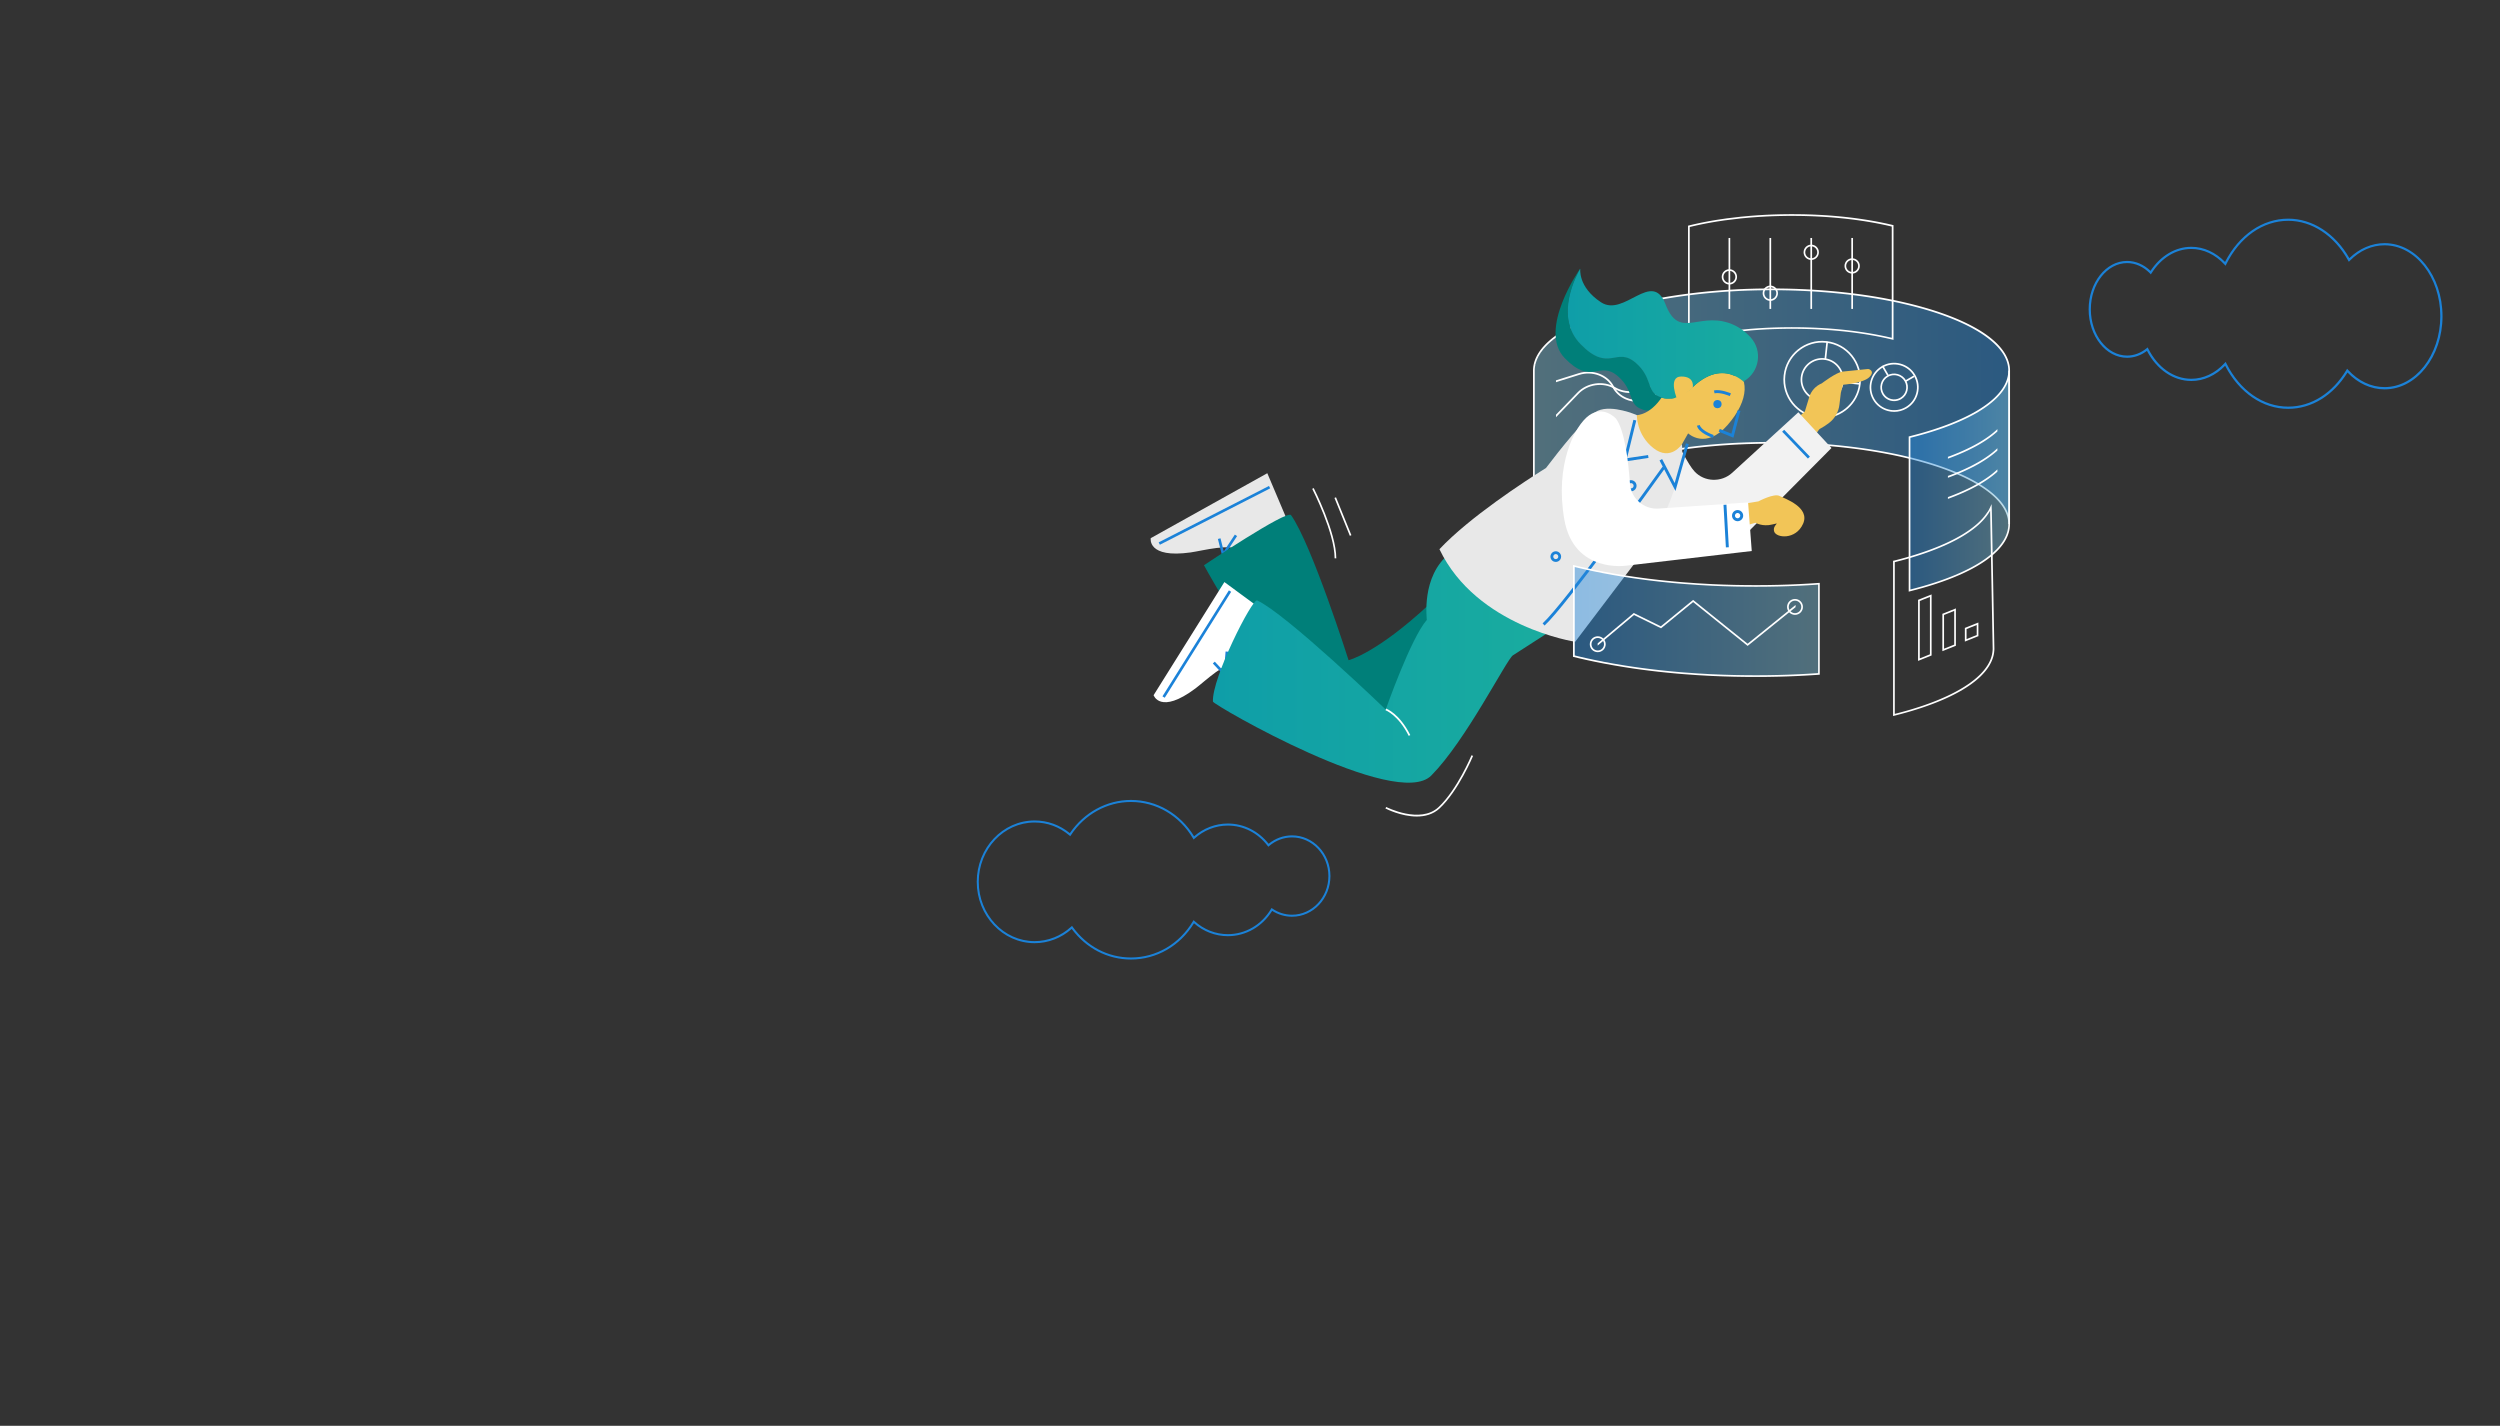 <?xml version="1.0" encoding="utf-8"?>
<!-- Generator: Adobe Illustrator 23.1.0, SVG Export Plug-In . SVG Version: 6.00 Build 0)  -->
<svg version="1.1" id="Слой_1" xmlns="http://www.w3.org/2000/svg" xmlns:xlink="http://www.w3.org/1999/xlink" x="0px" y="0px"
	 viewBox="0 0 1920 1095" style="enable-background:new 0 0 1920 1095;" xml:space="preserve">
<rect x="0" y="0" width="1920" height="1095" fill="#333333" stroke="none"/>
<style type="text/css">
	.st0{fill:url(#подложка_1_1_);}
	.st1{fill:url(#подложка_2_1_);}
	.st2{fill:url(#подложка_3_1_);}
	.st3{fill:#1B82D8;}
	.st4{fill:#F2C557;}
	.st5{fill:#135E91;}
	.st6{fill:#1B81D5;}
	.st7{fill:url(#круг_1_);}
	.st8{fill:#E8E8E8;}
	.st9{fill:#F2F2F2;}
	.st10{fill:url(#SVGID_1_);}
	.st11{fill:#FFFFFF;}
	.st12{fill:none;stroke:#1B82D8;stroke-width:2.256;stroke-miterlimit:10;}
	.st13{fill:url(#SVGID_2_);}
	.st14{opacity:0.46;fill:url(#SVGID_3_);}
	.st15{opacity:0.46;fill:url(#SVGID_4_);}
	.st16{clip-path:url(#SVGID_6_);}
	.st17{clip-path:url(#SVGID_8_);}
	.st18{fill:#007F79;}
	.st19{fill:url(#SVGID_9_);}
	.st20{fill:url(#SVGID_10_);}
	.st21{fill:url(#SVGID_11_);}
	.st22{opacity:0.46;fill:url(#SVGID_12_);}
	.st23{clip-path:url(#SVGID_14_);}
</style>

<style>
	@keyframes float {
		from {
			transform: translateY(0);
		}

		50% {
			transform: translateY(25px);
		}

		to {
			transform: translateY(0);
		}
	}

	@keyframes growUp {
		from {
			transform: scale(0)
		}

		to {
			transform: scale(1)
		}
	}

	#персонаж_1 {
		position: relative;
		z-index: 500;
	}

	#персонаж_2 {
		animation: float 2s ease infinite;
	}


	#облако_2 {
		animation: float 4s ease infinite;
		animation-delay: 2s;
	}

	#облако_1 {
		animation: float 4s ease infinite;
		animation-delay: 1s;
	}

	#подложка_1 {
		transform: scale(0);
		transform-origin: 80% 70%;
		animation: growUp 1.5s ease forwards;
	}

	#подложка_2 {
		transform: scale(0);
		transform-origin: 80% 70%;
		animation: growUp 1.5s ease forwards;
		animation-delay: 1s;
	}

	#подложка_3 {
		transform: scale(0);
		transform-origin: 80% 70%;
		animation: growUp 1.5s ease forwards;
		animation-delay: 2s;
	}

	#экран_часть_1 {
		animation: float 4s ease infinite;
		animation-delay: 1.4s;
	}

	#экран_часть_2 {
		animation: float 4s ease infinite;
		animation-delay: .5s;
	}

	#экран_часть_3 {
		animation: float 4s ease infinite;
		animation-delay: 1.1s;
	}

	#monitor-4 {
		animation: float 4s ease infinite;
		animation-delay: 1.8s;
	}
</style>
<g id="podlozka">
	<linearGradient id="подложка_1_1_" gradientUnits="userSpaceOnUse" x1="960" y1="1043.015" x2="960" y2="86.021">
		<stop  offset="0" style="stop-color:#0F9EA8"/>
		<stop  offset="0.441" style="stop-color:#16A7A1"/>
		<stop  offset="1" style="stop-color:#1AAD9D"/>
	</linearGradient>
	<path id="подложка_1" class="st0" d="M0,0.14v529c0,365.64,560,538,1205.26,353.08c106.39-30.49,212.71-41.95,318.74-4.08
		c42,15,78,31,78,31s21.68-44.27,54.19-71.03c37.68-31.02,87.47-71.74,126.81-102.97c78-61.91,137-187.12,137-276v-459H0z"/>
	
		<linearGradient id="подложка_2_1_" gradientUnits="userSpaceOnUse" x1="432.015" y1="427.637" x2="1902.9" y2="427.637">
		<stop  offset="0" style="stop-color:#FFAD39"/>
		<stop  offset="0.288" style="stop-color:#F69E54"/>
		<stop  offset="0.756" style="stop-color:#E8887B"/>
		<stop  offset="1" style="stop-color:#E3808A"/>
	</linearGradient>
	<path id="подложка_2" class="st1" d="M1902.9,0.14H439.72c-54.94,284.9,201.47,249.45,214.44,378.51
		c19.32,192.23,249.55,366.63,511.95,292.62C1280,639.14,1457.39,706.4,1576,823.14c3.97,3.91,18.89,22.7,29,32l-0.13-27.16
		c0,0-5.85-192.5,107.41-245.53c67.62-31.67,109.21-72.43,134.59-112.79c39.85-63.37,39.86-141.28,1.94-205.64
		C1821.02,216.86,1840.77,113.99,1902.9,0.14z"/>
	
		<linearGradient id="подложка_3_1_" gradientUnits="userSpaceOnUse" x1="727.837" y1="391.175" x2="1806.016" y2="391.175">
		<stop  offset="0" style="stop-color:#F06C99"/>
		<stop  offset="0.223" style="stop-color:#E260AE"/>
		<stop  offset="0.738" style="stop-color:#C648D8"/>
		<stop  offset="1" style="stop-color:#BB3FE9"/>
	</linearGradient>
	<path id="подложка_3" class="st2" d="M1696.86,222.65c-1.04-0.26-2.08-0.5-3.13-0.74c-8.62-1.95-15.42-4.91-18.76-6.17
		c-39.47-14.87-61.73-61.79-50.2-105.61l4.15-15.76c8.48-40.79,4.74-71.34-5.46-94.24H870.11c-35.06,4.22-71.8,44.61-97.76,77.42
		c-30.4,38.43-46.53,88.57-44.31,140.32c0.01,0.31,0.03,0.61,0.04,0.92c8.78,191.86,224.25,125.23,243.36,222.54
		c29.91,152.27,181.8,196.96,364.28,196.22c101.28-0.41,81.24,111.86,194.08,142.77c23.04,6.31,72.07-5.17,72.07-5.17
		s-29.65-122.81,98.44-233.02c25.13-21.62,46.66-41.56,64.42-60.41C1842.97,398.71,1804.27,249.11,1696.86,222.65z"/>
	<g id="облако_2">
		<path class="st3" d="M1757.35,314c-19.67,0-37.71-12.35-48.45-33.1c-7.3,7.56-16.47,11.71-25.94,11.71
			c-13.82,0-26.5-8.63-34.11-23.13c-4.59,3.47-9.83,5.31-15.22,5.31c-16.3,0-29.56-16.69-29.56-37.21s13.26-37.21,29.56-37.21
			c6.49,0,12.82,2.71,17.96,7.65c7.8-11.77,19.18-18.49,31.37-18.49c9.43,0,18.57,4.12,25.86,11.63
			c10.73-20.85,28.8-33.25,48.53-33.25c18.6,0,36.08,11.32,46.95,30.34c7.72-7.45,17.28-11.53,27.04-11.53
			c24.55,0,44.52,25.19,44.52,56.16s-19.97,56.16-44.52,56.16c-10.42,0-20.48-4.59-28.46-12.97
			C1791.82,303.83,1775.28,314,1757.35,314z M1709.32,277.91l0.56,1.12c10.37,20.82,28.12,33.25,47.47,33.25
			c17.64,0,33.91-10.24,44.64-28.09l0.59-0.99l0.78,0.85c7.77,8.54,17.7,13.24,27.97,13.24c23.6,0,42.81-24.42,42.81-54.44
			c0-30.02-19.2-54.44-42.81-54.44c-9.77,0-18.98,4.09-26.62,11.82l-0.81,0.82l-0.56-1.01c-10.52-19.06-27.72-30.44-46-30.44
			c-19.41,0-37.18,12.48-47.54,33.39l-0.56,1.12l-0.85-0.92c-7.09-7.72-16.13-11.97-25.44-11.97c-11.89,0-23.01,6.78-30.5,18.59
			l-0.58,0.92l-0.76-0.78c-4.93-5.08-11.14-7.88-17.48-7.88c-15.35,0-27.85,15.92-27.85,35.5s12.49,35.5,27.85,35.5
			c5.31,0,10.49-1.93,14.96-5.57l0.83-0.68l0.48,0.96c7.25,14.48,19.6,23.12,33.05,23.12c9.35,0,18.41-4.28,25.51-12.05
			L1709.32,277.91z"/>
	</g>
	<g id="облако_1">
		<path class="st3" d="M868.58,736.92c-17.92,0-34.46-8.55-45.5-23.5c-7.98,7.07-18.06,10.95-28.49,10.95
			c-24.51,0-44.45-21.14-44.45-47.13c0-25.99,19.94-47.13,44.45-47.13c9.91,0,19.25,3.37,27.06,9.74
			c10.86-15.99,28.34-25.51,46.92-25.51c19.72,0,37.78,10.43,48.5,27.95c7.29-6.35,16.44-9.83,25.89-9.83
			c12.18,0,23.55,5.67,31.35,15.57c5.13-4.19,11.49-6.48,17.98-6.48c16.26,0,29.49,14.02,29.49,31.25s-13.23,31.25-29.49,31.25
			c-5.4,0-10.66-1.56-15.26-4.51c-7.59,12.2-20.27,19.45-34.07,19.45c-9.48,0-18.67-3.51-25.97-9.9
			C906.27,726.54,888.24,736.92,868.58,736.92z M823.32,711.07l0.52,0.72c10.74,14.97,27.05,23.56,44.74,23.56
			c19.41,0,37.19-10.42,47.57-27.87l0.49-0.83l0.71,0.65c7.12,6.53,16.22,10.13,25.62,10.13c13.5,0,25.89-7.25,33.14-19.39
			l0.43-0.72l0.69,0.47c4.5,3.07,9.71,4.7,15.06,4.7c15.39,0,27.92-13.31,27.92-29.68s-12.52-29.68-27.92-29.68
			c-6.39,0-12.63,2.36-17.59,6.63l-0.64,0.55l-0.51-0.67c-7.5-9.92-18.65-15.6-30.6-15.6c-9.36,0-18.44,3.57-25.55,10.06l-0.71,0.65
			l-0.49-0.83c-10.37-17.53-28.18-28-47.64-28c-18.34,0-35.57,9.54-46.1,25.53l-0.49,0.74l-0.68-0.58
			c-7.66-6.5-16.9-9.93-26.72-9.93c-23.64,0-42.88,20.43-42.88,45.55s19.23,45.55,42.88,45.55c10.32,0,20.29-3.95,28.07-11.12
			L823.32,711.07z"/>
	</g>
	<g id="экран_часть_1">
		
			<linearGradient id="SVGID_3_" gradientUnits="userSpaceOnUse" x1="1374.336" y1="312.37" x2="1739.33" y2="312.37" gradientTransform="matrix(1 0 0 1 -196 0)">
			<stop  offset="0" style="stop-color:#74B5CF"/>
			<stop  offset="1" style="stop-color:#2185D9"/>
		</linearGradient>
		<path class="st14" d="M1543.33,284.65c0-0.53-0.02-1.06-0.06-1.59c-0.01-0.18-0.04-0.35-0.06-0.52c-0.03-0.35-0.07-0.71-0.12-1.06
			c-0.03-0.21-0.08-0.42-0.11-0.63c-0.06-0.31-0.11-0.63-0.17-0.94c-0.05-0.22-0.11-0.45-0.17-0.67c-0.07-0.3-0.14-0.59-0.23-0.89
			c-0.07-0.23-0.15-0.46-0.23-0.69c-0.09-0.29-0.18-0.58-0.29-0.86c-0.09-0.23-0.19-0.47-0.28-0.7c-0.11-0.28-0.22-0.56-0.34-0.84
			c-0.1-0.24-0.22-0.47-0.34-0.71c-0.13-0.27-0.26-0.55-0.4-0.82c-0.12-0.24-0.26-0.47-0.39-0.71c-0.15-0.27-0.29-0.54-0.45-0.81
			c-0.14-0.24-0.29-0.47-0.44-0.71c-0.17-0.27-0.33-0.53-0.51-0.8c-0.16-0.24-0.33-0.47-0.49-0.7c-0.18-0.26-0.37-0.52-0.56-0.78
			c-0.17-0.23-0.36-0.47-0.54-0.7c-0.2-0.26-0.4-0.52-0.61-0.77c-0.19-0.23-0.4-0.47-0.6-0.7c-0.22-0.25-0.44-0.51-0.66-0.76
			c-0.21-0.23-0.43-0.46-0.64-0.69c-0.24-0.25-0.47-0.5-0.72-0.75c-0.22-0.23-0.46-0.46-0.69-0.69c-0.25-0.25-0.5-0.5-0.77-0.74
			c-0.24-0.23-0.49-0.45-0.74-0.68c-0.27-0.24-0.54-0.49-0.82-0.73c-0.26-0.22-0.52-0.45-0.79-0.67c-0.29-0.24-0.57-0.48-0.87-0.72
			c-0.27-0.22-0.55-0.45-0.83-0.67c-0.3-0.24-0.6-0.48-0.91-0.71c-0.29-0.22-0.58-0.44-0.88-0.66c-0.32-0.23-0.64-0.47-0.96-0.7
			c-0.3-0.22-0.61-0.43-0.93-0.65c-0.33-0.23-0.67-0.46-1.01-0.69c-0.32-0.22-0.64-0.43-0.97-0.64c-0.35-0.23-0.7-0.46-1.05-0.68
			c-0.33-0.21-0.67-0.42-1.02-0.64c-0.36-0.22-0.73-0.45-1.1-0.67c-0.35-0.21-0.7-0.42-1.06-0.63c-0.38-0.22-0.76-0.44-1.14-0.66
			c-0.36-0.21-0.73-0.41-1.1-0.62c-0.39-0.22-0.79-0.43-1.19-0.65c-0.38-0.2-0.76-0.41-1.14-0.61c-0.41-0.21-0.82-0.43-1.23-0.64
			c-0.39-0.2-0.78-0.4-1.18-0.6c-0.42-0.21-0.85-0.42-1.28-0.63c-0.4-0.2-0.81-0.39-1.22-0.59c-0.44-0.21-0.88-0.41-1.32-0.62
			c-0.42-0.19-0.83-0.39-1.26-0.58c-0.45-0.2-0.91-0.41-1.37-0.61c-0.43-0.19-0.86-0.38-1.29-0.56c-0.47-0.2-0.94-0.4-1.41-0.6
			c-0.44-0.18-0.88-0.37-1.33-0.55c-0.48-0.2-0.96-0.39-1.45-0.59c-0.45-0.18-0.91-0.36-1.37-0.54c-0.49-0.19-0.99-0.38-1.49-0.58
			c-0.46-0.18-0.93-0.35-1.4-0.53c-0.51-0.19-1.02-0.38-1.53-0.56c-0.48-0.17-0.95-0.35-1.43-0.52c-0.17-0.06-0.33-0.12-0.5-0.18
			c-0.28-0.1-0.56-0.19-0.84-0.29c-0.69-0.24-1.38-0.48-2.08-0.71c-0.45-0.15-0.9-0.3-1.36-0.45c-0.7-0.23-1.41-0.46-2.12-0.69
			c-0.45-0.14-0.9-0.29-1.36-0.43c-0.76-0.24-1.53-0.47-2.3-0.71c-0.42-0.13-0.83-0.25-1.25-0.38c-0.95-0.28-1.92-0.56-2.89-0.84
			c-0.22-0.06-0.43-0.13-0.65-0.19c-0.03-0.01-0.07-0.02-0.1-0.03c-0.3-0.08-0.6-0.16-0.89-0.25c-0.79-0.22-1.58-0.44-2.38-0.66
			c-0.41-0.11-0.83-0.22-1.24-0.33c-0.69-0.18-1.39-0.37-2.09-0.55c-0.46-0.12-0.93-0.24-1.39-0.35c-0.66-0.17-1.33-0.33-2-0.5
			c-0.49-0.12-0.98-0.24-1.47-0.36c-0.39-0.09-0.78-0.19-1.18-0.29c-0.3-0.07-0.6-0.14-0.9-0.21c-0.38-0.09-0.77-0.18-1.16-0.27
			c-0.79-0.18-1.58-0.36-2.38-0.54c-0.34-0.08-0.68-0.15-1.02-0.23c-1.13-0.25-2.26-0.49-3.4-0.73c-0.11-0.02-0.21-0.04-0.32-0.07
			c-0.88-0.18-1.76-0.36-2.65-0.54c-0.11-0.02-0.22-0.04-0.33-0.06c-1.63-0.32-3.27-0.64-4.93-0.94c-0.36-0.07-0.73-0.13-1.09-0.2
			c-1.38-0.25-2.77-0.5-4.17-0.73c-0.26-0.05-0.52-0.09-0.79-0.14c-0.17-0.03-0.34-0.05-0.5-0.08c-1.62-0.27-3.25-0.53-4.89-0.79
			c-0.16-0.02-0.32-0.05-0.48-0.07c-1.5-0.23-3.01-0.45-4.53-0.67c-0.22-0.03-0.43-0.06-0.64-0.09c-0.29-0.04-0.59-0.08-0.88-0.12
			c-1.19-0.16-2.38-0.33-3.58-0.48c-0.48-0.06-0.96-0.13-1.44-0.19c-1.65-0.21-3.3-0.41-4.97-0.61c-0.02,0-0.03,0-0.05-0.01
			c-0.12-0.01-0.24-0.03-0.36-0.04c-1.5-0.17-3.01-0.34-4.52-0.5c-0.52-0.05-1.05-0.11-1.58-0.16c-1.17-0.12-2.33-0.23-3.51-0.34
			c-0.31-0.03-0.62-0.06-0.94-0.09c-0.25-0.02-0.51-0.04-0.77-0.07c-1.23-0.11-2.47-0.22-3.72-0.32c-0.45-0.04-0.9-0.08-1.36-0.11
			c-1.69-0.13-3.38-0.26-5.08-0.38c-0.06,0-0.11-0.01-0.17-0.01c-0.27-0.02-0.54-0.03-0.81-0.05c-1.39-0.09-2.79-0.18-4.19-0.27
			c-0.57-0.03-1.14-0.07-1.72-0.1c-1.2-0.07-2.4-0.13-3.6-0.19c-0.35-0.02-0.69-0.04-1.03-0.05c-0.24-0.01-0.48-0.02-0.73-0.03
			c-1.38-0.06-2.77-0.12-4.16-0.17c-0.39-0.01-0.78-0.03-1.16-0.05c-1.77-0.06-3.55-0.12-5.33-0.16c-0.1,0-0.2-0.01-0.31-0.01
			c-0.32-0.01-0.65-0.01-0.97-0.02c-1.42-0.03-2.84-0.06-4.27-0.08c-0.59-0.01-1.19-0.02-1.78-0.02c-1.36-0.02-2.73-0.03-4.1-0.03
			c-0.36,0-0.72-0.01-1.08-0.01c-0.37,0-0.73,0-1.1,0c-1.81,0-3.62,0.01-5.42,0.03c-0.56,0.01-1.12,0.01-1.68,0.02
			c-1.27,0.02-2.54,0.04-3.8,0.06c-0.32,0.01-0.64,0.01-0.96,0.02c-0.24,0.01-0.48,0.01-0.72,0.02c-2.09,0.05-4.17,0.11-6.25,0.18
			c-0.18,0.01-0.37,0.01-0.55,0.02c-1.93,0.07-3.84,0.15-5.75,0.24c-0.27,0.01-0.55,0.02-0.82,0.03c-0.32,0.02-0.64,0.03-0.95,0.05
			c-0.66,0.03-1.32,0.07-1.98,0.1c-0.8,0.04-1.6,0.09-2.4,0.14c-0.66,0.04-1.32,0.08-1.97,0.12c-0.8,0.05-1.59,0.1-2.38,0.16
			c-0.65,0.04-1.3,0.09-1.95,0.14c-0.79,0.06-1.58,0.12-2.37,0.18c-0.64,0.05-1.28,0.1-1.92,0.15c-0.26,0.02-0.53,0.04-0.79,0.06
			c-0.41,0.03-0.82,0.07-1.23,0.11c-0.91,0.08-1.82,0.16-2.73,0.24c-0.65,0.06-1.3,0.12-1.95,0.18c-0.89,0.08-1.79,0.17-2.68,0.26
			c-0.64,0.06-1.29,0.13-1.93,0.2c-0.9,0.09-1.79,0.19-2.69,0.29c-0.62,0.07-1.24,0.14-1.85,0.21c-0.93,0.11-1.85,0.22-2.77,0.33
			c-0.57,0.07-1.15,0.14-1.72,0.21c-1.03,0.13-2.04,0.26-3.06,0.39c-0.45,0.06-0.91,0.12-1.36,0.18c-1.46,0.2-2.92,0.4-4.37,0.61
			c-0.15,0.02-0.31,0.05-0.46,0.07c-1.29,0.19-2.57,0.38-3.85,0.58c-0.49,0.08-0.98,0.16-1.46,0.23c-0.93,0.15-1.86,0.3-2.79,0.45
			c-0.15,0.02-0.3,0.05-0.45,0.07c-0.63,0.11-1.26,0.22-1.89,0.33c-0.46,0.08-0.92,0.16-1.38,0.24c-0.95,0.17-1.89,0.34-2.83,0.51
			c-0.3,0.05-0.6,0.11-0.9,0.16c-0.03,0.01-0.06,0.01-0.09,0.02c-0.14,0.03-0.28,0.06-0.43,0.08c-1.34,0.25-2.68,0.51-4,0.77
			c-0.47,0.09-0.94,0.19-1.4,0.28c-1.05,0.21-2.09,0.43-3.13,0.65c-0.47,0.1-0.94,0.2-1.41,0.3c-1.2,0.26-2.39,0.52-3.57,0.79
			c-0.25,0.06-0.51,0.11-0.76,0.17c-1.42,0.33-2.82,0.66-4.21,1c-0.38,0.09-0.75,0.19-1.13,0.28c-1.02,0.25-2.04,0.51-3.05,0.77
			c-0.45,0.12-0.9,0.24-1.35,0.35c-0.99,0.26-1.98,0.53-2.96,0.8c-0.37,0.1-0.74,0.2-1.11,0.31c-1.32,0.37-2.62,0.75-3.91,1.13
			c-0.21,0.06-0.41,0.13-0.62,0.19c-1.08,0.32-2.15,0.65-3.21,0.99c-0.16,0.05-0.32,0.1-0.48,0.15c-0.26,0.08-0.51,0.17-0.77,0.25
			c-0.8,0.26-1.6,0.52-2.39,0.78c-0.42,0.14-0.85,0.28-1.26,0.42c-0.83,0.28-1.66,0.57-2.48,0.86c-0.34,0.12-0.68,0.24-1.02,0.36
			c-1.14,0.41-2.26,0.82-3.37,1.23c-0.15,0.06-0.3,0.12-0.45,0.18c-0.95,0.36-1.89,0.73-2.82,1.09c-0.11,0.04-0.23,0.09-0.34,0.13
			c-0.39,0.16-0.78,0.32-1.17,0.48c-0.39,0.16-0.77,0.31-1.16,0.47c-0.54,0.22-1.07,0.45-1.6,0.68c-0.35,0.15-0.71,0.3-1.06,0.45
			c-0.57,0.25-1.14,0.5-1.7,0.76c-0.29,0.13-0.59,0.26-0.89,0.4c-0.79,0.36-1.56,0.72-2.32,1.09c-0.06,0.03-0.12,0.06-0.18,0.08
			c0,0,0,0-0.01,0c-0.78,0.37-1.54,0.75-2.29,1.13c-0.24,0.12-0.47,0.24-0.7,0.36c-0.52,0.27-1.04,0.54-1.55,0.81
			c-0.26,0.14-0.52,0.28-0.78,0.41c-0.49,0.26-0.97,0.53-1.45,0.79c-0.24,0.13-0.48,0.27-0.72,0.4c-0.11,0.06-0.22,0.12-0.33,0.18
			c-0.56,0.32-1.12,0.64-1.66,0.97c-0.03,0.02-0.06,0.04-0.09,0.05c-0.63,0.37-1.24,0.75-1.85,1.13c-0.19,0.12-0.37,0.23-0.56,0.35
			c-0.48,0.3-0.94,0.61-1.41,0.91c-0.16,0.11-0.33,0.22-0.49,0.32c-0.08,0.05-0.16,0.11-0.24,0.16c-0.51,0.34-1,0.68-1.49,1.03
			c-0.11,0.07-0.21,0.15-0.31,0.23c-0.48,0.34-0.94,0.68-1.4,1.02c-0.14,0.11-0.28,0.21-0.42,0.32c-0.52,0.39-1.03,0.79-1.53,1.19
			c-0.02,0.01-0.03,0.03-0.05,0.04c-0.05,0.04-0.1,0.08-0.15,0.12c-0.47,0.38-0.93,0.76-1.37,1.15c-0.11,0.1-0.23,0.2-0.34,0.29
			c-0.48,0.41-0.94,0.83-1.39,1.25c-0.07,0.06-0.13,0.12-0.19,0.18c-0.24,0.23-0.48,0.45-0.72,0.68c-0.16,0.15-0.3,0.3-0.46,0.46
			c-0.09,0.09-0.18,0.18-0.28,0.28c-0.41,0.42-0.82,0.84-1.21,1.27c-0.07,0.08-0.15,0.16-0.22,0.25c-0.34,0.38-0.68,0.76-1,1.15
			c-0.07,0.08-0.13,0.15-0.2,0.23c-0.03,0.04-0.07,0.08-0.1,0.12c-0.32,0.39-0.63,0.78-0.92,1.17c-0.07,0.1-0.15,0.19-0.22,0.29
			c-0.31,0.42-0.61,0.83-0.9,1.25c-0.02,0.03-0.05,0.07-0.07,0.1c-0.22,0.33-0.44,0.67-0.65,1c-0.07,0.11-0.13,0.22-0.2,0.34
			c-0.06,0.1-0.13,0.21-0.19,0.31c-0.27,0.45-0.52,0.9-0.76,1.35c-0.02,0.04-0.04,0.08-0.06,0.11c-0.22,0.42-0.43,0.85-0.62,1.28
			c-0.05,0.1-0.09,0.2-0.14,0.31c-0.04,0.08-0.07,0.16-0.11,0.24c-0.16,0.37-0.31,0.75-0.45,1.12c-0.03,0.08-0.05,0.15-0.08,0.23
			c-0.15,0.4-0.28,0.8-0.41,1.21c-0.03,0.1-0.06,0.21-0.09,0.31c-0.12,0.41-0.23,0.82-0.33,1.23c-0.01,0.05-0.02,0.09-0.03,0.14
			c-0.02,0.1-0.04,0.2-0.06,0.3c-0.08,0.38-0.15,0.77-0.21,1.16c-0.02,0.12-0.04,0.24-0.06,0.36c-0.07,0.47-0.12,0.94-0.16,1.41
			c0,0.06-0.01,0.13-0.01,0.19c-0.02,0.29-0.04,0.57-0.05,0.86c-0.01,0.2-0.01,0.4-0.01,0.6v117.86c0-0.49,0.02-0.97,0.05-1.46
			c0-0.06,0.01-0.13,0.01-0.19c0.04-0.47,0.09-0.94,0.16-1.41c0.02-0.12,0.04-0.24,0.06-0.36c0.06-0.39,0.13-0.77,0.21-1.16
			c0.02-0.1,0.04-0.2,0.06-0.3c0.1-0.46,0.22-0.92,0.36-1.37c0.03-0.1,0.06-0.21,0.09-0.31c0.12-0.4,0.26-0.81,0.41-1.21
			c0.03-0.08,0.05-0.15,0.08-0.23c0.17-0.46,0.36-0.91,0.56-1.36c0.05-0.1,0.09-0.2,0.14-0.31c0.19-0.43,0.4-0.85,0.62-1.28
			c0.02-0.04,0.04-0.08,0.06-0.11c0.24-0.45,0.49-0.9,0.76-1.35c0.06-0.1,0.12-0.21,0.19-0.31c0.27-0.45,0.55-0.89,0.85-1.34
			c0.02-0.03,0.05-0.07,0.07-0.1c0.29-0.42,0.59-0.84,0.9-1.25c0.07-0.1,0.14-0.19,0.22-0.29c0.33-0.43,0.67-0.86,1.03-1.29
			c0.06-0.08,0.13-0.15,0.2-0.23c0.32-0.38,0.66-0.77,1-1.15c0.07-0.08,0.14-0.16,0.22-0.24c0.39-0.43,0.79-0.85,1.21-1.27
			c0.09-0.09,0.18-0.18,0.27-0.27c0.38-0.38,0.77-0.76,1.18-1.14c0.06-0.06,0.13-0.12,0.19-0.18c0.45-0.42,0.92-0.84,1.39-1.25
			c0.11-0.1,0.23-0.2,0.34-0.29c0.45-0.38,0.9-0.77,1.37-1.15c0.05-0.04,0.1-0.08,0.15-0.12c0.51-0.41,1.04-0.82,1.58-1.23
			c0.14-0.11,0.28-0.21,0.42-0.32c0.46-0.34,0.92-0.68,1.4-1.02c0.11-0.08,0.21-0.15,0.31-0.23c0.56-0.4,1.14-0.79,1.73-1.19
			c0.16-0.11,0.33-0.22,0.49-0.32c0.46-0.3,0.93-0.61,1.41-0.91c0.18-0.12,0.37-0.23,0.56-0.35c0.61-0.38,1.22-0.75,1.85-1.13
			c0.03-0.02,0.06-0.04,0.09-0.05c0.65-0.39,1.32-0.77,1.99-1.15c0.24-0.13,0.48-0.27,0.72-0.4c0.48-0.27,0.96-0.53,1.45-0.79
			c0.26-0.14,0.52-0.28,0.78-0.41c0.51-0.27,1.03-0.54,1.55-0.8c0.23-0.12,0.46-0.24,0.7-0.36c0.76-0.38,1.52-0.76,2.3-1.13
			c0.06-0.03,0.12-0.06,0.18-0.08c0.76-0.37,1.54-0.73,2.32-1.09c0.29-0.13,0.59-0.26,0.88-0.39c0.57-0.25,1.13-0.51,1.71-0.76
			c0.34-0.15,0.7-0.3,1.05-0.45c0.53-0.23,1.07-0.46,1.61-0.68c0.38-0.16,0.77-0.31,1.15-0.47c0.5-0.2,1-0.41,1.51-0.61
			c0.93-0.37,1.87-0.73,2.82-1.09c0.15-0.06,0.3-0.12,0.45-0.18c1.11-0.42,2.23-0.83,3.37-1.23c0.34-0.12,0.68-0.24,1.02-0.36
			c0.82-0.29,1.64-0.57,2.48-0.86c0.42-0.14,0.84-0.28,1.26-0.42c0.79-0.26,1.58-0.52,2.39-0.78c0.42-0.13,0.83-0.27,1.25-0.4
			c1.06-0.33,2.13-0.66,3.21-0.99c0.21-0.06,0.41-0.13,0.62-0.19c1.29-0.38,2.59-0.76,3.91-1.13c0.37-0.1,0.74-0.2,1.11-0.31
			c0.98-0.27,1.96-0.54,2.96-0.8c0.45-0.12,0.9-0.24,1.35-0.35c1.01-0.26,2.03-0.52,3.05-0.77c0.38-0.09,0.75-0.19,1.13-0.28
			c1.39-0.34,2.79-0.67,4.21-1c0.25-0.06,0.51-0.11,0.76-0.17c1.18-0.27,2.37-0.53,3.57-0.79c0.47-0.1,0.94-0.2,1.41-0.3
			c1.04-0.22,2.08-0.44,3.13-0.65c0.47-0.1,0.93-0.19,1.4-0.28c1.32-0.26,2.65-0.52,4-0.77c0.17-0.03,0.34-0.07,0.52-0.1
			c0.3-0.06,0.6-0.11,0.9-0.16c0.94-0.17,1.88-0.34,2.83-0.51c0.46-0.08,0.92-0.16,1.38-0.24c0.78-0.13,1.55-0.27,2.34-0.4
			c0.92-0.15,1.86-0.3,2.79-0.45c0.49-0.08,0.97-0.16,1.46-0.23c1.27-0.2,2.56-0.39,3.85-0.58c0.15-0.02,0.31-0.05,0.46-0.07
			c1.45-0.21,2.9-0.41,4.37-0.61c0.45-0.06,0.91-0.12,1.36-0.18c1.02-0.13,2.04-0.27,3.06-0.39c0.57-0.07,1.15-0.14,1.72-0.21
			c0.92-0.11,1.83-0.22,2.76-0.33c0.62-0.07,1.24-0.14,1.86-0.21c0.89-0.1,1.78-0.2,2.68-0.29c0.64-0.07,1.28-0.13,1.93-0.2
			c0.89-0.09,1.78-0.18,2.68-0.26c0.65-0.06,1.3-0.12,1.95-0.18c0.91-0.08,1.82-0.16,2.73-0.24c0.67-0.06,1.35-0.11,2.03-0.17
			c0.64-0.05,1.28-0.1,1.92-0.15c0.79-0.06,1.58-0.12,2.37-0.18c0.65-0.05,1.3-0.09,1.95-0.14c0.79-0.05,1.59-0.11,2.38-0.16
			c0.65-0.04,1.31-0.08,1.96-0.12c0.8-0.05,1.61-0.09,2.41-0.14c0.66-0.04,1.31-0.07,1.97-0.1c0.59-0.03,1.18-0.06,1.77-0.09
			c1.91-0.09,3.83-0.17,5.75-0.24c0.18-0.01,0.37-0.02,0.55-0.02c2.07-0.07,4.15-0.13,6.24-0.18c0.56-0.01,1.12-0.03,1.69-0.04
			c1.26-0.03,2.53-0.05,3.8-0.06c0.56-0.01,1.12-0.02,1.68-0.02c1.8-0.02,3.61-0.03,5.42-0.03c0.73,0,1.46,0.01,2.19,0.01
			c1.37,0.01,2.73,0.02,4.09,0.03c0.59,0.01,1.19,0.01,1.78,0.02c1.42,0.02,2.84,0.05,4.25,0.08c0.43,0.01,0.86,0.02,1.29,0.03
			c1.78,0.05,3.56,0.1,5.33,0.16c0.39,0.01,0.78,0.03,1.17,0.05c1.39,0.05,2.78,0.11,4.16,0.17c0.59,0.03,1.17,0.06,1.76,0.08
			c1.21,0.06,2.41,0.12,3.6,0.19c0.57,0.03,1.15,0.06,1.72,0.1c1.4,0.08,2.8,0.17,4.19,0.27c0.33,0.02,0.65,0.04,0.98,0.06
			c1.7,0.12,3.4,0.25,5.08,0.38c0.45,0.04,0.91,0.08,1.36,0.11c1.24,0.1,2.48,0.21,3.72,0.32c0.57,0.05,1.14,0.1,1.71,0.16
			c1.17,0.11,2.34,0.23,3.51,0.34c0.53,0.05,1.05,0.11,1.58,0.16c1.52,0.16,3.02,0.32,4.52,0.5c0.14,0.02,0.28,0.03,0.41,0.05
			c1.67,0.19,3.32,0.4,4.97,0.61c0.48,0.06,0.96,0.12,1.44,0.19c1.2,0.16,2.39,0.32,3.58,0.48c0.51,0.07,1.02,0.14,1.53,0.21
			c1.52,0.22,3.03,0.44,4.53,0.67c0.16,0.02,0.32,0.05,0.48,0.07c1.64,0.25,3.27,0.52,4.89,0.79c0.43,0.07,0.86,0.15,1.29,0.22
			c1.4,0.24,2.79,0.48,4.17,0.73c0.36,0.07,0.73,0.13,1.09,0.2c1.66,0.31,3.3,0.62,4.92,0.94c1.01,0.2,2.01,0.4,3.01,0.61
			c0.1,0.02,0.19,0.04,0.29,0.06c1.14,0.24,2.28,0.48,3.41,0.73c0.34,0.07,0.68,0.15,1.02,0.23c0.8,0.18,1.59,0.36,2.38,0.54
			c0.39,0.09,0.77,0.18,1.16,0.27c0.7,0.16,1.39,0.33,2.08,0.49c0.49,0.12,0.98,0.24,1.47,0.36c0.67,0.16,1.34,0.33,2,0.5
			c0.47,0.12,0.93,0.23,1.39,0.35c0.7,0.18,1.39,0.36,2.09,0.55c0.41,0.11,0.83,0.22,1.24,0.33c0.8,0.22,1.59,0.44,2.38,0.66
			c0.3,0.08,0.6,0.16,0.89,0.25c0.25,0.07,0.5,0.15,0.75,0.22c0.97,0.28,1.93,0.56,2.88,0.84c0.42,0.13,0.84,0.26,1.26,0.38
			c0.77,0.23,1.54,0.47,2.29,0.71c0.46,0.14,0.91,0.29,1.36,0.43c0.71,0.23,1.42,0.46,2.12,0.69c0.46,0.15,0.91,0.3,1.36,0.45
			c0.7,0.24,1.39,0.47,2.08,0.71c0.45,0.16,0.9,0.31,1.35,0.47c0.48,0.17,0.96,0.34,1.43,0.52c0.51,0.19,1.03,0.37,1.54,0.56
			c0.47,0.18,0.94,0.35,1.4,0.53c0.5,0.19,1,0.38,1.49,0.58c0.46,0.18,0.91,0.36,1.37,0.54c0.49,0.19,0.97,0.39,1.45,0.59
			c0.45,0.18,0.89,0.37,1.33,0.55c0.47,0.2,0.95,0.4,1.41,0.6c0.43,0.19,0.86,0.38,1.29,0.56c0.46,0.2,0.92,0.41,1.37,0.61
			c0.42,0.19,0.84,0.38,1.26,0.58c0.44,0.21,0.88,0.41,1.32,0.62c0.41,0.19,0.82,0.39,1.22,0.59c0.43,0.21,0.86,0.42,1.28,0.63
			c0.4,0.2,0.79,0.4,1.17,0.59c0.42,0.21,0.83,0.43,1.24,0.64c0.38,0.2,0.76,0.4,1.14,0.61c0.4,0.22,0.8,0.43,1.19,0.65
			c0.37,0.2,0.74,0.41,1.1,0.62c0.39,0.22,0.77,0.44,1.15,0.66c0.36,0.21,0.71,0.42,1.06,0.63c0.37,0.22,0.74,0.45,1.1,0.67
			c0.34,0.21,0.68,0.42,1.01,0.63c0.36,0.23,0.71,0.45,1.05,0.68c0.33,0.21,0.65,0.43,0.97,0.64c0.34,0.23,0.68,0.46,1.01,0.7
			c0.31,0.22,0.62,0.43,0.92,0.65c0.33,0.23,0.64,0.47,0.96,0.7c0.3,0.22,0.59,0.44,0.88,0.66c0.31,0.24,0.61,0.48,0.92,0.71
			c0.28,0.22,0.56,0.44,0.83,0.66c0.29,0.24,0.58,0.48,0.87,0.73c0.26,0.22,0.53,0.45,0.79,0.67c0.28,0.24,0.55,0.49,0.82,0.73
			c0.25,0.23,0.5,0.45,0.74,0.68c0.26,0.25,0.51,0.5,0.77,0.74c0.23,0.23,0.47,0.46,0.69,0.68c0.25,0.25,0.48,0.5,0.72,0.75
			c0.22,0.23,0.43,0.46,0.64,0.69c0.23,0.25,0.44,0.51,0.66,0.76c0.2,0.23,0.4,0.46,0.59,0.7c0.21,0.26,0.41,0.52,0.61,0.77
			c0.18,0.23,0.37,0.47,0.54,0.7c0.2,0.26,0.38,0.52,0.56,0.79c0.16,0.23,0.33,0.47,0.49,0.7c0.18,0.27,0.34,0.53,0.51,0.8
			c0.15,0.23,0.3,0.47,0.44,0.7c0.16,0.27,0.31,0.54,0.46,0.81c0.13,0.23,0.26,0.47,0.39,0.7c0.14,0.27,0.27,0.55,0.4,0.83
			c0.11,0.23,0.23,0.47,0.33,0.7c0.12,0.28,0.23,0.56,0.35,0.84c0.09,0.23,0.19,0.46,0.28,0.7c0.11,0.29,0.2,0.58,0.29,0.87
			c0.07,0.23,0.16,0.45,0.22,0.68c0.09,0.3,0.16,0.6,0.23,0.9c0.06,0.22,0.12,0.44,0.17,0.66c0.07,0.32,0.12,0.63,0.18,0.95
			c0.04,0.21,0.08,0.41,0.11,0.62c0.05,0.36,0.08,0.72,0.12,1.07c0.02,0.17,0.04,0.34,0.06,0.51c0.04,0.53,0.06,1.06,0.06,1.59v0
			c0,0,0,0,0,0V284.65z"/>
		<g>
			<path class="st11" d="M1542.37,402.51c0-0.52-0.02-1.03-0.06-1.55c-0.01-0.09-0.02-0.18-0.03-0.27l-0.04-0.36
				c-0.03-0.3-0.06-0.6-0.1-0.9c-0.02-0.12-0.04-0.24-0.06-0.36l-0.08-0.43c-0.04-0.25-0.08-0.49-0.14-0.74
				c-0.03-0.14-0.07-0.27-0.1-0.41l-0.11-0.44c-0.06-0.22-0.11-0.45-0.18-0.67c-0.04-0.14-0.09-0.28-0.14-0.42l-0.14-0.43
				c-0.07-0.22-0.14-0.44-0.22-0.66c-0.05-0.15-0.12-0.29-0.18-0.44l-0.18-0.45c-0.08-0.2-0.16-0.4-0.25-0.6
				c-0.07-0.15-0.14-0.3-0.22-0.46l-0.19-0.4c-0.1-0.21-0.2-0.42-0.31-0.63c-0.08-0.16-0.17-0.31-0.25-0.46l-0.23-0.41
				c-0.11-0.2-0.22-0.41-0.34-0.61c-0.1-0.17-0.21-0.35-0.32-0.52l-0.21-0.33c-0.13-0.21-0.26-0.42-0.4-0.63
				c-0.11-0.16-0.23-0.33-0.35-0.5l-0.23-0.32c-0.15-0.21-0.3-0.43-0.46-0.64c-0.12-0.17-0.26-0.33-0.39-0.5l-0.26-0.33
				c-0.16-0.21-0.32-0.41-0.49-0.62c-0.15-0.18-0.31-0.36-0.46-0.54l-0.24-0.28c-0.18-0.21-0.35-0.41-0.54-0.62
				c-0.18-0.2-0.36-0.39-0.55-0.59l-0.09-0.09c-0.27-0.29-0.48-0.52-0.71-0.74c-0.19-0.19-0.38-0.38-0.58-0.58l-0.1-0.1
				c-0.25-0.25-0.5-0.49-0.76-0.74c-0.22-0.21-0.44-0.41-0.67-0.61c-0.33-0.3-0.6-0.54-0.87-0.79c-0.25-0.22-0.51-0.44-0.78-0.66
				c-0.29-0.25-0.57-0.49-0.86-0.72c-0.26-0.21-0.52-0.42-0.79-0.63c-0.34-0.27-0.64-0.5-0.95-0.74c-0.29-0.22-0.58-0.44-0.87-0.65
				c-0.32-0.23-0.63-0.47-0.95-0.7c-0.3-0.22-0.61-0.43-0.92-0.64c-0.33-0.23-0.67-0.46-1-0.69c-0.32-0.21-0.64-0.43-0.96-0.64
				c-0.35-0.23-0.69-0.45-1.05-0.68c-0.33-0.21-0.67-0.42-1.01-0.63c-0.36-0.22-0.72-0.45-1.09-0.67c-0.35-0.21-0.7-0.42-1.05-0.62
				c-0.38-0.22-0.75-0.44-1.14-0.66c-0.36-0.2-0.72-0.41-1.09-0.61c-0.39-0.22-0.79-0.43-1.19-0.65c-0.37-0.2-0.75-0.4-1.13-0.6
				c-0.41-0.21-0.82-0.43-1.23-0.64l-1.17-0.59c-0.42-0.21-0.84-0.42-1.27-0.63c-0.4-0.2-0.81-0.39-1.21-0.58
				c-0.44-0.21-0.88-0.41-1.32-0.62c-0.41-0.19-0.83-0.38-1.25-0.57c-0.45-0.2-0.9-0.41-1.36-0.61c-0.43-0.19-0.85-0.38-1.29-0.56
				c-0.47-0.2-0.94-0.4-1.41-0.6l-1.32-0.55c-0.48-0.2-0.96-0.39-1.45-0.58l-1.36-0.54c-0.49-0.19-0.99-0.38-1.49-0.57l-1.39-0.53
				c-0.44-0.16-0.88-0.33-1.33-0.49l-2.97-1.06c-0.69-0.24-1.37-0.48-2.07-0.71l-1.36-0.45c-0.7-0.23-1.41-0.46-2.12-0.69
				l-1.36-0.43c-0.76-0.24-1.52-0.47-2.29-0.7l-1.26-0.38c-0.95-0.28-1.91-0.56-2.88-0.84l-1.64-0.46
				c-0.79-0.22-1.58-0.44-2.38-0.66l-1.24-0.33c-0.69-0.18-1.38-0.37-2.08-0.55l-1.66-0.42c-0.57-0.14-1.15-0.29-1.73-0.43
				l-1.42-0.34c-0.75-0.18-1.44-0.34-2.13-0.51l-1.15-0.27c-0.79-0.18-1.58-0.36-2.37-0.54l-1.01-0.22
				c-1.13-0.25-2.26-0.49-3.4-0.73l-0.29-0.06c-0.99-0.21-1.99-0.41-3-0.61c-1.62-0.32-3.26-0.64-4.92-0.94l-1.09-0.2
				c-1.38-0.25-2.77-0.5-4.17-0.73l-1.29-0.22c-1.62-0.27-3.24-0.53-4.88-0.79l-0.48-0.07c-1.5-0.23-3-0.45-4.52-0.67l-1.53-0.21
				c-1.19-0.17-2.38-0.33-3.57-0.48l-1.44-0.19c-1.64-0.21-3.3-0.41-4.96-0.6l-0.41-0.04c-1.5-0.17-3-0.34-4.52-0.5l-1.57-0.16
				c-1.16-0.12-2.33-0.23-3.5-0.34l-1.7-0.16c-1.23-0.11-2.47-0.22-3.71-0.32l-1.36-0.11c-1.68-0.13-3.38-0.26-5.08-0.38l-0.98-0.06
				c-1.39-0.09-2.78-0.18-4.18-0.27l-1.72-0.1c-1.2-0.07-2.4-0.13-3.6-0.19l-1.76-0.08c-1.38-0.06-2.77-0.12-4.16-0.17l-1.16-0.05
				c-1.77-0.06-3.54-0.12-5.32-0.16l-1.29-0.03c-1.41-0.03-2.83-0.06-4.25-0.08l-1.78-0.02c-1.36-0.02-2.72-0.03-4.08-0.03
				l-2.19-0.01c-1.81,0-3.62,0.01-5.42,0.03l-1.68,0.02c-1.27,0.02-2.53,0.04-3.79,0.06l-1.68,0.04c-2.09,0.05-4.17,0.11-6.23,0.18
				l-0.55,0.02c-1.92,0.07-3.84,0.15-5.75,0.24l-3.74,0.19c-0.8,0.04-1.61,0.09-2.41,0.14l-6.29,0.41
				c-0.79,0.06-1.58,0.12-2.37,0.18l-3.92,0.32c-0.94,0.08-1.85,0.16-2.75,0.24l-1.95,0.18c-0.89,0.08-1.78,0.17-2.67,0.26
				l-1.92,0.2c-0.9,0.09-1.79,0.19-2.68,0.29l-1.86,0.21c-0.92,0.11-1.84,0.21-2.75,0.33l-1.72,0.21c-1.02,0.13-2.04,0.26-3.06,0.39
				l-1.35,0.18c-1.46,0.2-2.92,0.4-4.36,0.61l-0.46,0.07c-1.29,0.19-2.57,0.38-3.84,0.58l-1.81,0.29c-0.81,0.13-1.63,0.26-2.43,0.39
				c-0.78,0.13-1.56,0.26-2.33,0.4l-1.37,0.24c-0.95,0.17-1.89,0.34-2.83,0.51l-1.42,0.26c-1.34,0.25-2.67,0.51-3.99,0.77l-1.4,0.28
				c-1.05,0.21-2.09,0.43-3.12,0.65l-1.41,0.3c-1.2,0.26-2.38,0.52-3.56,0.79l-0.76,0.17c-1.41,0.33-2.81,0.66-4.2,1l-1.13,0.28
				c-1.02,0.25-2.04,0.51-3.04,0.77l-1.35,0.35c-0.99,0.26-1.97,0.53-2.95,0.8l-1.11,0.3c-1.31,0.37-2.62,0.74-3.9,1.13l-0.62,0.19
				c-1.08,0.32-2.15,0.65-3.2,0.98l-1.19,0.38c-0.86,0.27-1.65,0.53-2.44,0.79l-1.26,0.42c-0.83,0.28-1.65,0.57-2.47,0.85
				l-1.01,0.35c-1.13,0.41-2.26,0.81-3.36,1.23l-0.45,0.17c-0.95,0.36-1.88,0.72-2.81,1.09c-0.51,0.2-1.01,0.41-1.51,0.61
				l-1.15,0.47c-0.54,0.23-1.07,0.45-1.61,0.68l-1.04,0.45c-0.56,0.24-1.11,0.49-1.66,0.74l-0.92,0.41
				c-0.78,0.36-1.55,0.72-2.31,1.08l-0.1,0.05c-0.86,0.41-1.62,0.79-2.37,1.17l-0.69,0.35c-0.52,0.27-1.04,0.53-1.54,0.8l-0.71,0.38
				c-0.55,0.3-1.03,0.56-1.51,0.83l-0.71,0.4c-0.67,0.38-1.33,0.76-1.98,1.14l-0.42-0.51l0.33,0.56c-0.62,0.37-1.23,0.74-1.83,1.12
				l-0.49,0.31c-0.53,0.34-1,0.64-1.46,0.94l-0.49,0.32c-0.58,0.39-1.16,0.78-1.71,1.18l-0.31,0.22c-0.47,0.34-0.93,0.67-1.39,1.02
				l-0.42,0.32c-0.53,0.4-1.05,0.81-1.56,1.22l-0.14,0.12c-0.46,0.38-0.92,0.76-1.36,1.14l-0.34,0.29
				c-0.47,0.41-0.93,0.82-1.38,1.24l-0.19,0.18c-0.4,0.38-0.79,0.75-1.16,1.13l-0.27,0.27c-0.41,0.42-0.81,0.83-1.19,1.25
				l-0.15,0.17c-0.4,0.45-0.73,0.82-1.05,1.2l-0.19,0.23c-0.35,0.42-0.69,0.85-1.01,1.27l-0.16,0.21c-0.36,0.48-0.65,0.89-0.93,1.3
				l-0.61-0.26l0.54,0.37c-0.29,0.43-0.57,0.87-0.84,1.31l-0.18,0.31c-0.26,0.44-0.51,0.88-0.74,1.32l-0.63-0.19l0.58,0.3
				c-0.21,0.41-0.42,0.83-0.61,1.25l-0.14,0.3c-0.2,0.44-0.38,0.88-0.55,1.33l-0.08,0.22c-0.14,0.39-0.27,0.78-0.39,1.18l-0.09,0.3
				c-0.13,0.44-0.25,0.89-0.35,1.33l-0.06,0.3c-0.08,0.37-0.15,0.74-0.21,1.12l-0.06,0.35c-0.07,0.46-0.12,0.91-0.15,1.37
				l-0.01,0.19c-0.03,0.47-0.05,0.94-0.05,1.41h-1.3V284.65c0-0.21,0-0.41,0.01-0.62c0.01-0.3,0.03-0.59,0.05-0.89l0.01-0.2
				c0.04-0.49,0.09-0.97,0.16-1.46l0.05-0.3c0.07-0.47,0.15-0.87,0.23-1.26l0.1-0.46c0.1-0.42,0.21-0.85,0.34-1.27l0.1-0.32
				c0.13-0.42,0.27-0.83,0.42-1.24l0.08-0.23c0.15-0.39,0.3-0.77,0.46-1.15l0.22-0.48c0.23-0.51,0.44-0.95,0.67-1.38l0.06-0.12
				c0.24-0.46,0.5-0.91,0.77-1.37l0.4-0.66c0.21-0.34,0.43-0.68,0.66-1.02l0.07-0.1c0.29-0.43,0.6-0.85,0.91-1.28l0.22-0.29
				c0.3-0.4,0.61-0.8,0.94-1.19l0.3-0.36c0.33-0.39,0.67-0.78,1.02-1.17l0.22-0.25c0.39-0.43,0.8-0.86,1.22-1.29l0.74-0.74
				c0.21-0.2,0.42-0.4,0.63-0.6l0.29-0.28c0.45-0.42,0.92-0.84,1.41-1.26l0.35-0.3c0.45-0.39,0.91-0.78,1.39-1.16l0.15-0.12
				c0.55-0.44,1.07-0.84,1.59-1.24l0.43-0.32c0.46-0.34,0.93-0.69,1.41-1.03l0.32-0.23c0.49-0.35,0.99-0.69,1.5-1.04l0.74-0.49
				c0.46-0.31,0.93-0.61,1.41-0.92l0.56-0.35c0.61-0.38,1.23-0.76,1.86-1.13l0.09-0.05c0.55-0.33,1.11-0.65,1.67-0.97l1.05-0.59
				c0.48-0.27,0.97-0.53,1.46-0.8l0.78-0.42c0.51-0.27,1.03-0.54,1.56-0.81l0.7-0.36c0.76-0.38,1.52-0.76,2.3-1.14l0.1-0.05
				c0.85-0.41,1.63-0.77,2.42-1.13l0.89-0.4c0.56-0.25,1.13-0.51,1.7-0.76l1.29-0.55c0.46-0.19,0.91-0.39,1.38-0.58l2.67-1.09
				c0.93-0.37,1.87-0.74,2.83-1.1l0.46-0.18c1.11-0.42,2.24-0.83,3.38-1.24l1.02-0.36c0.82-0.29,1.65-0.58,2.48-0.86l1.27-0.42
				c0.79-0.26,1.59-0.52,2.39-0.78l1.25-0.4c1.06-0.33,2.14-0.66,3.23-0.99l0.62-0.19c1.29-0.38,2.6-0.76,3.92-1.13l1.11-0.31
				c0.98-0.27,1.97-0.54,2.96-0.8l1.35-0.35c1.01-0.26,2.03-0.52,3.06-0.78l1.13-0.28c1.39-0.34,2.8-0.67,4.22-1l0.76-0.17
				c1.18-0.27,2.37-0.54,3.57-0.8l1.42-0.3c1.04-0.22,2.08-0.44,3.13-0.65l1.41-0.29c1.33-0.26,2.66-0.52,4-0.77l1.42-0.26
				c0.94-0.17,1.88-0.34,2.84-0.51l3.72-0.64c0.92-0.15,1.86-0.3,2.79-0.45l1.47-0.23c1.28-0.2,2.56-0.39,3.85-0.58l0.46-0.07
				c1.45-0.21,2.9-0.41,4.37-0.61l1.36-0.18c1.02-0.13,2.04-0.27,3.07-0.4l1.72-0.21c0.92-0.11,1.84-0.22,2.77-0.33l1.85-0.21
				c0.9-0.1,1.79-0.2,2.69-0.29l1.93-0.2c0.89-0.09,1.78-0.18,2.68-0.26l1.95-0.18c0.91-0.08,1.82-0.16,2.73-0.24l3.95-0.32
				c0.79-0.06,1.58-0.12,2.37-0.18l1.96-0.14c0.79-0.05,1.59-0.11,2.39-0.16l8.14-0.45c1.91-0.09,3.83-0.17,5.76-0.24l0.56-0.02
				c2.07-0.07,4.16-0.13,6.25-0.18l1.68-0.04c1.27-0.03,2.54-0.05,3.81-0.06l1.68-0.02c1.81-0.02,3.61-0.03,5.43-0.03l2.19,0.01
				c1.37,0.01,2.74,0.02,4.1,0.03l1.78,0.02c1.43,0.02,2.85,0.05,4.27,0.08l1.28,0.03c1.79,0.04,3.57,0.1,5.34,0.16l1.17,0.05
				c1.39,0.05,2.78,0.11,4.17,0.17l1.76,0.08c1.21,0.06,2.41,0.12,3.61,0.19l1.72,0.1c1.4,0.08,2.8,0.17,4.19,0.27l0.98,0.06
				c1.71,0.12,3.4,0.25,5.09,0.38l1.36,0.11c1.24,0.1,2.49,0.21,3.72,0.32l1.71,0.16c1.18,0.11,2.35,0.23,3.51,0.34l1.58,0.16
				c1.52,0.16,3.03,0.32,4.53,0.5l0.37,0.04c1.72,0.2,3.38,0.4,5.03,0.61l1.44,0.19c1.2,0.16,2.4,0.32,3.59,0.48l1.52,0.21
				c1.52,0.22,3.04,0.44,4.54,0.67l0.48,0.07c1.65,0.25,3.28,0.52,4.9,0.79l1.29,0.22c1.4,0.24,2.8,0.48,4.18,0.74l1.1,0.2
				c1.66,0.31,3.31,0.62,4.94,0.95l0.33,0.06c0.89,0.18,1.77,0.36,2.66,0.54l0.32,0.07c1.14,0.24,2.28,0.48,3.41,0.73l1.02,0.23
				c0.8,0.18,1.59,0.36,2.38,0.54l4.72,1.12c0.67,0.17,1.34,0.33,2,0.5l1.4,0.35c0.7,0.18,1.4,0.37,2.09,0.55l1.25,0.33
				c0.8,0.22,1.6,0.44,2.39,0.66l0.89,0.25l-0.08,0.66l0.18-0.63l0.65,0.19c0.98,0.28,1.94,0.56,2.9,0.84l1.25,0.38
				c0.77,0.23,1.55,0.47,2.31,0.71l1.36,0.43c0.72,0.23,1.43,0.46,2.13,0.69c0.46,0.15,0.91,0.3,1.36,0.45
				c0.7,0.24,1.39,0.48,2.08,0.72l1.35,0.47c0.48,0.17,0.96,0.35,1.44,0.52c0.51,0.19,1.03,0.37,1.54,0.56
				c0.47,0.18,0.94,0.36,1.41,0.53c0.5,0.19,1,0.38,1.5,0.58c0.46,0.18,0.92,0.36,1.37,0.54c0.49,0.19,0.97,0.39,1.46,0.59
				l1.33,0.55c0.48,0.2,0.95,0.4,1.42,0.6l1.3,0.57c0.46,0.2,0.92,0.41,1.37,0.61c0.42,0.19,0.84,0.38,1.26,0.58
				c0.45,0.21,0.89,0.41,1.33,0.62c0.41,0.19,0.82,0.39,1.22,0.59c0.43,0.21,0.86,0.42,1.29,0.63c0.4,0.2,0.79,0.4,1.18,0.6
				c0.42,0.21,0.83,0.43,1.24,0.64c0.39,0.2,0.77,0.41,1.15,0.61c0.4,0.22,0.8,0.43,1.19,0.65c0.37,0.21,0.74,0.41,1.11,0.62
				c0.39,0.22,0.77,0.44,1.15,0.66c0.36,0.21,0.71,0.42,1.07,0.63c0.37,0.22,0.74,0.45,1.11,0.67c0.34,0.21,0.69,0.43,1.02,0.64
				c0.36,0.23,0.71,0.46,1.06,0.69c0.33,0.21,0.66,0.43,0.98,0.65c0.34,0.23,0.68,0.46,1.02,0.7c0.31,0.22,0.63,0.44,0.93,0.66
				c0.33,0.23,0.65,0.47,0.97,0.71c0.3,0.22,0.6,0.44,0.89,0.67c0.31,0.24,0.62,0.48,0.92,0.72c0.28,0.22,0.57,0.45,0.84,0.67
				c0.27,0.22,0.53,0.44,0.79,0.66l0.08,0.07c0.29,0.25,0.55,0.46,0.79,0.68c0.28,0.25,0.55,0.5,0.83,0.74
				c0.3,0.27,0.53,0.48,0.75,0.69c0.25,0.24,0.5,0.48,0.75,0.72l0.17,0.17c0.19,0.19,0.38,0.37,0.56,0.56
				c0.23,0.23,0.45,0.47,0.67,0.71l0.14,0.15c0.19,0.2,0.38,0.41,0.56,0.61c0.19,0.21,0.37,0.43,0.56,0.64l0.22,0.26
				c0.17,0.19,0.34,0.39,0.5,0.58c0.18,0.22,0.35,0.44,0.53,0.67l0.2,0.26c0.15,0.19,0.3,0.38,0.44,0.57
				c0.16,0.21,0.31,0.43,0.46,0.64l0.25,0.35c0.12,0.18,0.25,0.35,0.37,0.53c0.15,0.22,0.29,0.45,0.43,0.67l0.21,0.34
				c0.11,0.17,0.22,0.35,0.32,0.52c0.13,0.21,0.24,0.43,0.36,0.64l0.22,0.4c0.1,0.17,0.19,0.34,0.28,0.51
				c0.11,0.22,0.22,0.44,0.32,0.67l0.18,0.38c0.08,0.17,0.17,0.34,0.25,0.52c0.1,0.21,0.18,0.43,0.27,0.65l0.18,0.44
				c0.07,0.16,0.13,0.33,0.19,0.49c0.09,0.23,0.16,0.46,0.24,0.69l0.14,0.42c0.05,0.16,0.11,0.32,0.16,0.48
				c0.07,0.23,0.13,0.47,0.19,0.7l0.11,0.44c0.04,0.15,0.08,0.31,0.12,0.46c0.06,0.25,0.1,0.51,0.15,0.76l0.08,0.43
				c0.03,0.14,0.05,0.28,0.07,0.42c0.05,0.31,0.08,0.62,0.11,0.94l0.04,0.35c0.01,0.11,0.03,0.23,0.04,0.34
				c0.04,0.54,0.06,1.09,0.06,1.64v117.86L1542.37,402.51z M1360.52,339.44l2.2,0.01c1.37,0.01,2.73,0.02,4.09,0.03l1.78,0.02
				c1.42,0.02,2.84,0.05,4.26,0.08l1.3,0.03c1.79,0.04,3.56,0.1,5.34,0.16l1.17,0.05c1.39,0.05,2.78,0.11,4.17,0.17l1.76,0.08
				c1.21,0.06,2.41,0.12,3.61,0.19l1.72,0.1c1.4,0.08,2.8,0.17,4.19,0.27l0.98,0.06c1.71,0.12,3.4,0.25,5.09,0.38l1.36,0.11
				c1.25,0.1,2.49,0.21,3.72,0.32l1.71,0.16c1.18,0.11,2.35,0.23,3.51,0.34l1.58,0.16c1.52,0.16,3.03,0.32,4.53,0.5l0.41,0.05
				c1.67,0.19,3.33,0.4,4.98,0.61l1.44,0.19c1.2,0.16,2.39,0.32,3.58,0.48l1.53,0.21c1.52,0.22,3.03,0.44,4.53,0.67l0.48,0.07
				c1.65,0.25,3.28,0.52,4.9,0.79l1.29,0.22c1.4,0.24,2.8,0.48,4.18,0.74l1.1,0.2c1.66,0.31,3.3,0.62,4.93,0.94
				c1.01,0.2,2.02,0.4,3.02,0.61l0.29,0.06c1.14,0.24,2.28,0.48,3.41,0.73l1.02,0.23c0.8,0.18,1.59,0.36,2.38,0.54l1.16,0.27
				c0.7,0.16,1.39,0.33,2.09,0.5l1.48,0.36c0.58,0.14,1.16,0.29,1.74,0.43l1.66,0.42c0.7,0.18,1.4,0.37,2.09,0.55l1.25,0.33
				c0.8,0.22,1.6,0.44,2.39,0.66l1.65,0.46c0.97,0.28,1.94,0.56,2.89,0.84l1.26,0.38c0.77,0.23,1.54,0.47,2.3,0.71l1.28,0.41
				c0.8,0.26,1.51,0.49,2.21,0.72l1.36,0.46c0.7,0.24,1.39,0.48,2.08,0.72l2.99,1.07c0.45,0.16,0.89,0.33,1.34,0.49l1.4,0.53
				c0.5,0.19,1,0.38,1.5,0.58l1.37,0.54c0.49,0.2,0.98,0.39,1.46,0.59l1.33,0.55c0.48,0.2,0.95,0.4,1.42,0.6
				c0.43,0.19,0.87,0.38,1.3,0.57c0.46,0.2,0.92,0.41,1.37,0.61c0.42,0.19,0.84,0.39,1.26,0.58c0.45,0.21,0.89,0.41,1.33,0.62
				c0.41,0.19,0.82,0.39,1.22,0.59c0.43,0.21,0.86,0.42,1.29,0.63l1.18,0.6c0.42,0.22,0.84,0.43,1.25,0.65
				c0.38,0.2,0.77,0.41,1.14,0.61c0.4,0.22,0.8,0.44,1.2,0.66c0.37,0.21,0.74,0.41,1.1,0.62c0.39,0.22,0.77,0.44,1.15,0.67
				c0.36,0.21,0.71,0.42,1.06,0.63c0.37,0.22,0.74,0.45,1.11,0.68c0.34,0.21,0.68,0.42,1.02,0.64c0.36,0.23,0.71,0.46,1.06,0.69
				c0.33,0.21,0.65,0.43,0.97,0.65c0.34,0.23,0.68,0.47,1.02,0.7c0.31,0.22,0.62,0.44,0.93,0.66c0.33,0.23,0.65,0.47,0.97,0.71
				c0.3,0.22,0.6,0.44,0.89,0.66c0.31,0.24,0.62,0.48,0.92,0.72c0.31,0.24,0.58,0.46,0.84,0.67c0.29,0.24,0.58,0.48,0.86,0.72
				c0.28,0.24,0.55,0.46,0.81,0.69c0.28,0.25,0.55,0.5,0.83,0.74c0.29,0.27,0.52,0.48,0.75,0.69c0.27,0.25,0.52,0.5,0.78,0.75
				l0.1,0.1c0.2,0.2,0.4,0.39,0.6,0.59c0.23,0.23,0.45,0.47,0.67,0.71l0.14,0.15c0.19,0.2,0.38,0.41,0.56,0.61
				c0.19,0.21,0.37,0.43,0.56,0.64l0.24,0.28c0.16,0.19,0.33,0.38,0.48,0.57c0.17,0.21,0.34,0.43,0.51,0.64l0.26,0.33
				c0.14,0.17,0.27,0.35,0.41,0.52c0.17,0.22,0.32,0.45,0.48,0.67l0.23,0.32c0.12,0.17,0.25,0.35,0.37,0.52
				c0.15,0.22,0.28,0.44,0.42,0.66l0.2,0.32c0.12,0.18,0.23,0.37,0.34,0.55c0.13,0.21,0.25,0.43,0.36,0.65l0.22,0.4
				c0.09,0.17,0.19,0.33,0.27,0.5c0.12,0.23,0.22,0.45,0.33,0.68l0.19,0.39c0.08,0.17,0.16,0.33,0.24,0.5
				c0.1,0.22,0.18,0.43,0.27,0.65l0.18,0.44c0.07,0.16,0.13,0.33,0.19,0.49c0.06,0.17,0.12,0.34,0.18,0.52v-110.3
				c0-0.52-0.02-1.03-0.06-1.54c-0.01-0.09-0.02-0.19-0.03-0.28l-0.04-0.39c-0.03-0.29-0.06-0.58-0.1-0.87
				c-0.02-0.12-0.04-0.24-0.07-0.37l-0.08-0.46c-0.04-0.24-0.08-0.47-0.13-0.71c-0.03-0.14-0.07-0.27-0.1-0.41l-0.12-0.46
				c-0.05-0.22-0.11-0.43-0.17-0.65c-0.04-0.14-0.09-0.29-0.14-0.43l-0.14-0.44c-0.07-0.21-0.14-0.43-0.22-0.64
				c-0.05-0.15-0.12-0.29-0.18-0.44l-0.18-0.45c-0.08-0.2-0.16-0.4-0.25-0.6c-0.07-0.16-0.15-0.32-0.22-0.48l-0.19-0.39
				c-0.1-0.21-0.2-0.42-0.3-0.62c-0.08-0.16-0.17-0.32-0.26-0.47l-0.22-0.41c-0.11-0.2-0.22-0.4-0.34-0.6
				c-0.1-0.16-0.2-0.33-0.3-0.49l-0.22-0.35c-0.13-0.21-0.27-0.42-0.41-0.64c-0.11-0.17-0.23-0.33-0.35-0.5l-0.25-0.35
				c-0.14-0.2-0.29-0.41-0.44-0.61c-0.14-0.18-0.28-0.36-0.42-0.54l-0.21-0.26c-0.17-0.21-0.33-0.43-0.51-0.64
				c-0.15-0.19-0.32-0.38-0.48-0.56l-0.23-0.26c-0.18-0.21-0.35-0.41-0.54-0.62c-0.18-0.2-0.36-0.39-0.55-0.59l-0.09-0.09
				c-0.27-0.29-0.48-0.52-0.71-0.74c-0.18-0.18-0.36-0.36-0.54-0.54l-0.14-0.14c-0.27-0.26-0.51-0.5-0.76-0.73
				c-0.22-0.2-0.44-0.41-0.66-0.61c-0.34-0.31-0.6-0.55-0.88-0.79c-0.24-0.21-0.49-0.42-0.74-0.63l-0.12-0.1
				c-0.26-0.22-0.51-0.43-0.77-0.65c-0.27-0.22-0.55-0.44-0.83-0.66c-0.3-0.24-0.6-0.47-0.9-0.71c-0.29-0.22-0.58-0.44-0.87-0.65
				c-0.31-0.23-0.63-0.47-0.95-0.7c-0.3-0.22-0.61-0.43-0.92-0.65c-0.33-0.23-0.66-0.46-1-0.69c-0.32-0.21-0.64-0.43-0.96-0.64
				c-0.35-0.23-0.69-0.45-1.05-0.68c-0.33-0.21-0.67-0.42-1.01-0.63c-0.36-0.22-0.72-0.45-1.09-0.67c-0.35-0.21-0.7-0.42-1.05-0.62
				c-0.37-0.22-0.75-0.44-1.14-0.66c-0.36-0.21-0.73-0.41-1.09-0.62c-0.39-0.22-0.78-0.43-1.18-0.65c-0.38-0.2-0.75-0.4-1.14-0.61
				c-0.41-0.21-0.81-0.43-1.23-0.64c-0.39-0.2-0.78-0.4-1.17-0.59c-0.42-0.21-0.84-0.42-1.27-0.63c-0.4-0.2-0.81-0.39-1.21-0.58
				c-0.44-0.21-0.87-0.41-1.32-0.62c-0.42-0.19-0.83-0.38-1.25-0.57c-0.45-0.21-0.91-0.41-1.36-0.61l-1.29-0.56
				c-0.46-0.2-0.93-0.4-1.41-0.6l-1.32-0.55c-0.48-0.2-0.96-0.39-1.44-0.58c-0.45-0.18-0.9-0.36-1.36-0.54
				c-0.49-0.19-0.99-0.38-1.49-0.57c-0.46-0.18-0.93-0.35-1.4-0.53c-0.5-0.19-1.02-0.38-1.53-0.56c-0.48-0.17-0.95-0.35-1.43-0.52
				l-1.34-0.47c-0.68-0.24-1.37-0.48-2.07-0.71c-0.45-0.15-0.9-0.3-1.35-0.45c-0.7-0.23-1.41-0.46-2.12-0.69l-1.35-0.43
				c-0.76-0.24-1.53-0.47-2.3-0.71l-1.25-0.38c-0.95-0.28-1.91-0.56-2.88-0.84l-1.64-0.46c-0.79-0.22-1.58-0.44-2.37-0.65
				l-1.24-0.33c-0.69-0.18-1.38-0.37-2.08-0.55l-1.39-0.35c-0.66-0.17-1.33-0.33-2-0.5l-4.7-1.12c-0.79-0.18-1.58-0.36-2.37-0.54
				l-1.02-0.23c-1.12-0.25-2.25-0.49-3.39-0.72l-0.26-0.05c-0.94-0.2-1.82-0.38-2.71-0.55l-0.33-0.06
				c-1.63-0.32-3.27-0.64-4.92-0.94l-1.09-0.2c-1.38-0.25-2.77-0.5-4.17-0.73l-1.29-0.22c-1.61-0.27-3.24-0.53-4.88-0.79l-0.48-0.07
				c-1.5-0.23-3.01-0.45-4.52-0.67l-1.51-0.21c-1.19-0.17-2.38-0.33-3.58-0.48l-1.44-0.19c-1.65-0.21-3.3-0.41-4.96-0.61l-0.41-0.04
				c-1.5-0.17-3-0.34-4.52-0.5l-1.57-0.16c-1.16-0.12-2.33-0.23-3.5-0.34l-1.7-0.16c-1.23-0.11-2.47-0.22-3.71-0.32l-1.36-0.11
				c-1.68-0.13-3.38-0.26-5.08-0.38l-0.97-0.06c-1.39-0.09-2.78-0.18-4.18-0.27l-1.72-0.1c-1.2-0.07-2.4-0.13-3.6-0.19l-1.76-0.08
				c-1.38-0.06-2.77-0.12-4.16-0.17l-1.16-0.05c-1.77-0.06-3.54-0.12-5.33-0.16l-1.28-0.03c-1.42-0.03-2.84-0.06-4.26-0.08
				l-1.78-0.02c-1.36-0.02-2.73-0.03-4.09-0.03l-2.18-0.01c-1.81,0-3.62,0.01-5.42,0.03l-1.67,0.02c-1.27,0.02-2.54,0.04-3.8,0.06
				l-1.67,0.04c-2.09,0.05-4.17,0.11-6.24,0.18l-0.55,0.02c-1.92,0.07-3.84,0.15-5.75,0.24l-8.12,0.45
				c-0.79,0.05-1.59,0.1-2.38,0.16l-1.95,0.14c-0.79,0.06-1.58,0.12-2.37,0.18l-3.94,0.32c-0.91,0.08-1.82,0.16-2.73,0.24
				l-1.95,0.18c-0.89,0.08-1.78,0.17-2.67,0.26l-1.92,0.2c-0.9,0.09-1.79,0.19-2.68,0.29l-1.85,0.21c-0.92,0.11-1.84,0.22-2.76,0.33
				l-1.72,0.21c-1.02,0.13-2.04,0.26-3.06,0.39l-1.35,0.18c-1.46,0.2-2.92,0.4-4.36,0.61l-0.46,0.07c-1.29,0.19-2.57,0.38-3.84,0.58
				l-1.46,0.23c-0.93,0.15-1.86,0.3-2.78,0.45l-3.71,0.63c-0.95,0.17-1.89,0.34-2.83,0.51l-1.42,0.26
				c-1.34,0.25-2.67,0.51-3.99,0.77l-1.4,0.28c-1.05,0.21-2.09,0.43-3.12,0.65l-1.41,0.3c-1.2,0.26-2.38,0.52-3.56,0.79l-0.75,0.17
				c-1.42,0.33-2.82,0.66-4.2,1l-1.13,0.28c-1.02,0.25-2.04,0.51-3.04,0.77l-1.35,0.35c-0.99,0.26-1.97,0.53-2.95,0.8l-1.11,0.31
				c-1.32,0.37-2.62,0.74-3.9,1.13l-0.62,0.19c-1.08,0.32-2.15,0.65-3.21,0.98l-1.25,0.4c-0.8,0.26-1.59,0.51-2.38,0.78l-1.26,0.42
				c-0.83,0.28-1.65,0.57-2.47,0.85l-1.01,0.35c-1.13,0.41-2.26,0.81-3.36,1.23l-0.45,0.17c-0.95,0.36-1.88,0.72-2.81,1.09
				l-2.66,1.08c-0.46,0.19-0.91,0.39-1.37,0.58l-1.28,0.55c-0.57,0.25-1.13,0.5-1.69,0.75l-0.88,0.4c-0.78,0.36-1.55,0.72-2.31,1.08
				l-0.1,0.05c-0.86,0.41-1.62,0.79-2.37,1.17l-0.7,0.36c-0.52,0.27-1.03,0.53-1.54,0.8l-0.77,0.41c-0.49,0.26-0.97,0.52-1.44,0.79
				l-1.04,0.58c-0.56,0.32-1.11,0.64-1.65,0.96l-0.42-0.51l0.33,0.56c-0.62,0.37-1.23,0.75-1.83,1.12l-0.49,0.31
				c-0.53,0.34-1,0.64-1.46,0.94l-0.73,0.48c-0.5,0.34-0.99,0.68-1.48,1.02l-0.31,0.22c-0.47,0.34-0.93,0.68-1.39,1.02l-0.42,0.32
				c-0.51,0.39-1.02,0.78-1.51,1.18l-0.53-0.41l0.42,0.5l-0.08,0.07c-0.46,0.38-0.92,0.76-1.36,1.14l-0.34,0.29
				c-0.47,0.41-0.93,0.82-1.38,1.24l-0.29,0.27c-0.21,0.19-0.41,0.39-0.61,0.58l-0.72,0.72c-0.41,0.42-0.81,0.83-1.19,1.25
				l-0.22,0.24c-0.34,0.38-0.67,0.75-0.99,1.13l-0.19,0.23l-0.61-0.29l0.5,0.41c-0.31,0.38-0.61,0.77-0.91,1.15l-0.21,0.28
				c-0.31,0.41-0.6,0.82-0.88,1.23l-0.61-0.27l0.54,0.37c-0.22,0.33-0.43,0.65-0.64,0.98l-0.38,0.63c-0.26,0.44-0.51,0.88-0.74,1.32
				l-0.63-0.19l0.58,0.3c-0.21,0.41-0.42,0.83-0.61,1.25l-0.24,0.53c-0.16,0.37-0.3,0.73-0.44,1.1l-0.08,0.22
				c-0.14,0.39-0.27,0.78-0.4,1.18l-0.09,0.3c-0.12,0.4-0.23,0.8-0.32,1.2l-0.66-0.01l0.64,0.15l-0.06,0.29
				c-0.08,0.37-0.15,0.74-0.21,1.12l-0.06,0.35c-0.07,0.46-0.12,0.91-0.15,1.37l-0.01,0.19c-0.02,0.28-0.04,0.55-0.04,0.83
				c0,0.19-0.01,0.39-0.01,0.58v110.29c0.05-0.14,0.1-0.28,0.15-0.42l0.08-0.24c0.17-0.47,0.37-0.93,0.57-1.4l0.1-0.23
				c0.24-0.52,0.45-0.96,0.67-1.39l0.06-0.12c0.24-0.46,0.5-0.92,0.77-1.38l0.19-0.32c0.28-0.46,0.56-0.91,0.87-1.36l0.07-0.1
				c0.29-0.43,0.6-0.85,0.91-1.27l0.22-0.29c0.34-0.44,0.68-0.88,1.04-1.32l0.2-0.24c0.33-0.39,0.67-0.78,1.02-1.17l0.22-0.25
				c0.4-0.43,0.8-0.86,1.22-1.29l0.23-0.23c0.43-0.43,0.83-0.82,1.24-1.2l0.19-0.18c0.46-0.43,0.93-0.85,1.41-1.27l0.35-0.3
				c0.45-0.39,0.91-0.78,1.39-1.16l0.15-0.12c0.52-0.42,1.05-0.83,1.59-1.24l0.43-0.32c0.46-0.34,0.93-0.69,1.41-1.03l0.32-0.23
				c0.57-0.4,1.15-0.8,1.74-1.2l0.49-0.33c0.46-0.31,0.94-0.61,1.42-0.92l0.56-0.35c0.61-0.38,1.23-0.76,1.86-1.13l0.09-0.05
				c0.65-0.39,1.33-0.77,2-1.16l0.72-0.4c0.48-0.27,0.96-0.53,1.46-0.8l0.78-0.42c0.51-0.27,1.03-0.54,1.56-0.81l0.7-0.36
				c0.76-0.38,1.53-0.76,2.31-1.14l0.1-0.05c0.85-0.41,1.63-0.77,2.42-1.13l0.88-0.4c0.6-0.27,1.15-0.52,1.71-0.76l1.05-0.45
				c0.54-0.23,1.07-0.46,1.62-0.69l1.16-0.47c0.5-0.21,1.01-0.41,1.52-0.61c0.93-0.37,1.87-0.74,2.83-1.1l0.46-0.18
				c1.11-0.42,2.24-0.83,3.38-1.24l1.02-0.36c0.82-0.29,1.65-0.58,2.48-0.86l1.27-0.42c0.79-0.26,1.59-0.52,2.39-0.78l1.26-0.4
				c1.06-0.33,2.14-0.66,3.22-0.99l0.62-0.19c1.29-0.38,2.6-0.76,3.92-1.13l1.12-0.31c0.98-0.27,1.96-0.54,2.96-0.8l1.35-0.35
				c1.01-0.26,2.03-0.52,3.06-0.78l1.13-0.28c1.39-0.34,2.8-0.68,4.22-1l0.76-0.17c1.18-0.27,2.37-0.53,3.57-0.8l1.42-0.3
				c1.04-0.22,2.08-0.44,3.13-0.65l1.41-0.29c1.32-0.26,2.66-0.52,4-0.77l1.42-0.26c0.94-0.17,1.89-0.34,2.84-0.51l1.38-0.24
				c0.78-0.13,1.56-0.27,2.34-0.4c0.81-0.13,1.62-0.26,2.44-0.4l1.82-0.29c1.28-0.2,2.56-0.39,3.85-0.58l0.46-0.07
				c1.45-0.21,2.91-0.41,4.38-0.61l1.36-0.18c1.02-0.13,2.04-0.27,3.07-0.4l1.73-0.21c0.92-0.11,1.84-0.22,2.76-0.33l1.87-0.21
				c0.89-0.1,1.79-0.19,2.68-0.29l1.93-0.2c0.89-0.09,1.78-0.18,2.68-0.26l1.96-0.18c0.91-0.08,1.82-0.16,2.73-0.24l3.95-0.32
				c0.79-0.06,1.58-0.12,2.37-0.18l6.31-0.41c0.8-0.05,1.61-0.09,2.42-0.14l3.75-0.19c1.91-0.09,3.83-0.17,5.76-0.24l0.56-0.02
				c2.07-0.07,4.15-0.13,6.25-0.18l1.69-0.04c1.26-0.03,2.53-0.05,3.8-0.06l1.68-0.02C1356.9,339.45,1358.71,339.44,1360.52,339.44z
				"/>
		</g>
		
		<linearGradient id="SVGID_4_" gradientUnits="userSpaceOnUse" x1="1738.758" y1="369.102" x2="1662.247" y2="369.102" gradientTransform="matrix(1 0 0 1 -196 0)">
			<stop  offset="0" style="stop-color:#74B5CF"/>
			<stop  offset="1" style="stop-color:#2185D9"/>
		</linearGradient>
		<path class="st15" d="M1542.71,286.01c-0.01,0.09-0.01,0.19-0.02,0.28c-0.03,0.46-0.08,0.93-0.15,1.39
			c-0.02,0.11-0.04,0.23-0.05,0.34c-0.06,0.37-0.12,0.73-0.2,1.09c-0.03,0.13-0.05,0.26-0.08,0.39c-0.1,0.45-0.21,0.91-0.34,1.36
			c-0.01,0.05-0.03,0.1-0.04,0.14c-0.12,0.41-0.26,0.83-0.4,1.24c-0.04,0.12-0.08,0.23-0.12,0.35c-0.17,0.45-0.34,0.91-0.54,1.36
			c-0.01,0.02-0.02,0.04-0.03,0.06c-0.19,0.44-0.4,0.87-0.61,1.31c-0.05,0.11-0.11,0.21-0.16,0.32c-0.23,0.45-0.47,0.89-0.72,1.33
			c-0.03,0.05-0.06,0.09-0.08,0.14c-0.24,0.41-0.49,0.82-0.76,1.23c-0.06,0.1-0.13,0.2-0.19,0.3c-0.29,0.44-0.59,0.87-0.91,1.31
			c-0.05,0.07-0.11,0.14-0.16,0.21c-0.29,0.39-0.58,0.77-0.89,1.16c-0.07,0.09-0.14,0.18-0.21,0.27c-0.35,0.43-0.71,0.86-1.09,1.28
			c-0.08,0.09-0.16,0.18-0.24,0.26c-0.34,0.38-0.69,0.76-1.06,1.14c-0.07,0.07-0.13,0.14-0.19,0.21c-0.41,0.42-0.83,0.84-1.27,1.26
			c-0.1,0.1-0.21,0.2-0.31,0.3c-0.4,0.38-0.82,0.77-1.25,1.15c-0.06,0.05-0.11,0.1-0.17,0.15c-0.47,0.42-0.96,0.83-1.46,1.25
			c-0.12,0.1-0.24,0.2-0.37,0.3c-0.46,0.38-0.93,0.76-1.42,1.13c-0.06,0.05-0.12,0.09-0.17,0.14c-0.53,0.41-1.08,0.82-1.64,1.23
			c-0.14,0.1-0.29,0.21-0.43,0.31c-0.49,0.35-0.99,0.7-1.5,1.05c-0.09,0.06-0.19,0.13-0.28,0.19c-0.6,0.4-1.21,0.81-1.83,1.21
			c-0.16,0.1-0.33,0.21-0.49,0.31c-0.49,0.31-0.99,0.62-1.5,0.93c-0.18,0.11-0.37,0.22-0.55,0.33c-0.66,0.4-1.33,0.79-2.01,1.18
			c-0.06,0.03-0.11,0.06-0.17,0.09c-0.65,0.37-1.31,0.73-1.98,1.1c-0.23,0.13-0.47,0.25-0.71,0.38c-0.51,0.27-1.03,0.55-1.56,0.82
			c-0.26,0.13-0.52,0.27-0.78,0.4c-0.56,0.28-1.12,0.56-1.7,0.84c-0.22,0.11-0.43,0.22-0.66,0.32c-0.59,0.29-1.2,0.57-1.8,0.85
			c-0.25,0.12-0.5,0.24-0.76,0.35c-0.86,0.4-1.74,0.79-2.63,1.18c-0.16,0.07-0.33,0.14-0.5,0.21c-0.73,0.32-1.47,0.63-2.22,0.95
			c-0.33,0.14-0.66,0.27-0.99,0.41c-0.61,0.25-1.22,0.5-1.84,0.75c-0.28,0.11-0.57,0.22-0.85,0.33c-0.64,0.25-1.29,0.5-1.94,0.75
			c-0.33,0.12-0.65,0.25-0.98,0.37c-0.66,0.25-1.33,0.49-2,0.73c-0.3,0.11-0.59,0.22-0.89,0.32c-0.97,0.35-1.94,0.69-2.93,1.03
			c-0.98,0.33-1.96,0.66-2.96,0.99c-0.29,0.1-0.59,0.19-0.89,0.29c-0.6,0.19-1.21,0.39-1.82,0.58c-0.81,0.26-1.63,0.51-2.46,0.76
			c-0.45,0.14-0.9,0.27-1.35,0.41c-0.95,0.28-1.92,0.56-2.88,0.84c-0.33,0.09-0.65,0.19-0.97,0.28c-1.3,0.37-2.6,0.72-3.92,1.08
			c-0.3,0.08-0.61,0.16-0.92,0.24c-1.02,0.27-2.05,0.54-3.09,0.8c-0.47,0.12-0.95,0.24-1.43,0.35c0,0,0,0,0,0v117.86
			c0,0,0.01,0,0.01,0c0.47-0.12,0.95-0.23,1.42-0.35c1.04-0.26,2.07-0.53,3.1-0.8c0.3-0.08,0.61-0.16,0.92-0.24
			c1.32-0.35,2.63-0.71,3.92-1.08c0.33-0.09,0.65-0.19,0.97-0.28c0.97-0.28,1.93-0.56,2.88-0.84c0.45-0.14,0.9-0.27,1.35-0.41
			c0.82-0.25,1.65-0.5,2.46-0.76c0.23-0.07,0.48-0.14,0.71-0.22c0.37-0.12,0.74-0.24,1.1-0.36c0.3-0.1,0.6-0.19,0.89-0.29
			c0.99-0.33,1.98-0.65,2.96-0.99c0.99-0.34,1.97-0.68,2.93-1.03c0.3-0.11,0.6-0.22,0.9-0.33c0.67-0.24,1.33-0.49,1.99-0.73
			c0.33-0.12,0.66-0.25,0.98-0.37c0.65-0.25,1.3-0.5,1.94-0.75c0.28-0.11,0.57-0.22,0.85-0.33c0.11-0.04,0.23-0.09,0.34-0.13
			c0.51-0.2,1-0.41,1.5-0.61c0.33-0.14,0.66-0.27,0.99-0.41c0.75-0.31,1.49-0.63,2.22-0.95c0.16-0.07,0.33-0.14,0.5-0.21
			c0.89-0.39,1.76-0.78,2.63-1.18c0.26-0.12,0.5-0.24,0.76-0.36c0.53-0.25,1.06-0.49,1.58-0.74c0.07-0.04,0.14-0.07,0.22-0.11
			c0.22-0.11,0.44-0.21,0.66-0.32c0.57-0.28,1.14-0.56,1.7-0.84c0.26-0.13,0.52-0.27,0.78-0.4c0.53-0.27,1.05-0.55,1.56-0.82
			c0.24-0.13,0.47-0.25,0.71-0.38c0.67-0.36,1.33-0.73,1.98-1.1c0.06-0.03,0.11-0.06,0.17-0.09c0.01,0,0.02-0.01,0.02-0.01
			c0.68-0.39,1.34-0.78,1.99-1.17c0.19-0.11,0.37-0.22,0.55-0.34c0.51-0.31,1.01-0.62,1.5-0.93c0.16-0.1,0.33-0.21,0.49-0.31
			c0.59-0.38,1.16-0.75,1.72-1.13c0.04-0.03,0.07-0.05,0.11-0.08c0.1-0.06,0.19-0.13,0.28-0.19c0.51-0.35,1.01-0.7,1.5-1.05
			c0.14-0.1,0.29-0.21,0.43-0.31c0.56-0.41,1.11-0.82,1.64-1.23c0.06-0.05,0.12-0.09,0.17-0.14c0.33-0.26,0.66-0.51,0.98-0.77
			c0.15-0.12,0.29-0.24,0.44-0.36c0.12-0.1,0.24-0.2,0.37-0.3c0.5-0.41,0.99-0.83,1.46-1.25c0.06-0.05,0.11-0.1,0.17-0.15
			c0.43-0.38,0.84-0.76,1.25-1.15c0.1-0.1,0.21-0.2,0.31-0.3c0.08-0.08,0.16-0.15,0.24-0.23c0.35-0.34,0.69-0.69,1.03-1.03
			c0.07-0.07,0.13-0.14,0.19-0.21c0.36-0.38,0.72-0.76,1.06-1.14c0.08-0.09,0.16-0.18,0.24-0.26c0.33-0.37,0.65-0.74,0.95-1.12
			c0.05-0.06,0.09-0.11,0.13-0.17c0.07-0.09,0.14-0.18,0.21-0.27c0.31-0.39,0.61-0.77,0.89-1.16c0.05-0.07,0.11-0.14,0.16-0.21
			c0.32-0.43,0.62-0.87,0.91-1.31c0.07-0.1,0.13-0.2,0.19-0.3c0.09-0.14,0.19-0.28,0.28-0.43c0.17-0.27,0.32-0.53,0.48-0.8
			c0.03-0.05,0.06-0.09,0.08-0.14c0.26-0.44,0.5-0.89,0.72-1.33c0.06-0.11,0.11-0.21,0.16-0.32c0.22-0.43,0.42-0.87,0.61-1.31
			c0.01-0.02,0.02-0.04,0.03-0.06c0-0.01,0.01-0.01,0.01-0.02c0.19-0.45,0.37-0.89,0.53-1.34c0.04-0.12,0.08-0.23,0.12-0.35
			c0.14-0.41,0.28-0.83,0.4-1.24c0.01-0.05,0.03-0.1,0.04-0.15c0.1-0.36,0.2-0.73,0.29-1.09c0.02-0.09,0.04-0.18,0.05-0.26
			c0.03-0.13,0.05-0.26,0.08-0.39c0.07-0.36,0.14-0.73,0.2-1.09c0.02-0.11,0.04-0.23,0.05-0.34c0.06-0.46,0.11-0.92,0.15-1.39
			c0.01-0.09,0.01-0.19,0.02-0.28c0.02-0.25,0.03-0.49,0.04-0.74c0.01-0.21,0.01-0.41,0.01-0.62V284.65
			C1542.76,285.1,1542.74,285.55,1542.71,286.01z"/>
		<g>
			<defs>
				<rect id="SVGID_5_" x="1195" y="268.64" width="97" height="73"/>
			</defs>
			<clipPath id="SVGID_6_">
				<use xlink:href="#SVGID_5_"  style="overflow:visible;"/>
			</clipPath>
			<g class="st16">
				<path class="st11" d="M1190.5,325.11l-0.99-0.95l21.8-22.59c7.42-7.83,20.01-9.6,29.29-4.13c3.92,2.31,8.48,3.32,13.19,2.91
					c7.05-0.61,15.56-4.62,21.19-9.98c6.42-6.11,24.28-31.87,24.46-32.13l1.13,0.78c-0.74,1.06-18.11,26.13-24.64,32.34
					c-5.83,5.56-14.68,9.72-22.02,10.35c-4.99,0.43-9.84-0.64-14.01-3.1c-8.74-5.15-20.61-3.48-27.61,3.9L1190.5,325.11z"/>
			</g>
			<g class="st16">
				<path class="st11" d="M1257.34,308.54c-3.09,0-6.14-0.6-8.95-1.84c-4.47-1.97-7.97-5.18-10.1-9.3
					c-4.45-8.56-15.39-12.64-25.44-9.48l-20.72,6.51l-0.41-1.31l20.72-6.51c10.68-3.36,22.32,1.01,27.07,10.16
					c1.99,3.83,5.25,6.83,9.44,8.67c6.99,3.08,15.67,1.97,22.09-2.81c0.8-0.59,1.61-1.32,2.58-2.3l20.9-21.18l0.98,0.96l-20.9,21.18
					c-1.01,1.03-1.88,1.8-2.73,2.43C1267.61,306.9,1262.43,308.54,1257.34,308.54z"/>
			</g>
		</g>
		<g id="monitor-circle">
			<g>
				<path class="st11" d="M1399.44,321.33c-1.07,0-2.16-0.06-3.25-0.18c-16.32-1.78-28.15-16.5-26.37-32.82s16.49-28.15,32.82-26.37
					c16.32,1.78,28.15,16.5,26.37,32.82C1427.35,310.01,1414.42,321.33,1399.44,321.33z M1399.4,263.09
					c-14.33,0-26.69,10.82-28.27,25.38c-1.7,15.6,9.61,29.68,25.21,31.38c15.59,1.69,29.68-9.61,31.38-25.21
					c1.7-15.6-9.61-29.68-25.21-31.38C1401.46,263.15,1400.42,263.09,1399.4,263.09z"/>
			</g>
			<g>
				<path class="st11" d="M1399.43,308.13c-0.6,0-1.2-0.03-1.81-0.1c-9.09-0.99-15.67-9.19-14.68-18.27l0,0
					c0.99-9.08,9.18-15.67,18.27-14.68c4.4,0.48,8.35,2.64,11.13,6.1c2.77,3.45,4.04,7.78,3.56,12.18
					C1414.97,301.83,1407.77,308.13,1399.43,308.13z M1384.24,289.9c-0.91,8.37,5.16,15.92,13.53,16.83
					c8.36,0.9,15.92-5.16,16.83-13.53c0.44-4.05-0.72-8.04-3.28-11.22s-6.19-5.17-10.25-5.62
					C1392.7,275.47,1385.15,281.53,1384.24,289.9L1384.24,289.9z"/>
			</g>
			<g>
				
					<rect x="1395.51" y="268.34" transform="matrix(0.108 -0.994 0.994 0.108 983.736 1634.158)" class="st11" width="13.65" height="1.3"/>
			</g>
			<g>
				
					<rect x="1421.38" y="287.65" transform="matrix(0.108 -0.994 0.994 0.108 975.691 1675.831)" class="st11" width="1.3" height="12.74"/>
			</g>
		</g>
		<g>
			<g>
				<g>
					<path class="st11" d="M1454.72,316.32c-1.63,0-3.26-0.21-4.87-0.64c-4.87-1.29-8.94-4.4-11.46-8.76l0,0
						c-5.21-8.99-2.14-20.55,6.85-25.76c4.35-2.53,9.43-3.21,14.3-1.91c4.87,1.29,8.94,4.4,11.46,8.76
						c2.53,4.35,3.21,9.43,1.91,14.3s-4.4,8.94-8.76,11.46C1461.23,315.46,1458,316.32,1454.72,316.32z M1439.51,306.27
						c2.35,4.05,6.14,6.95,10.67,8.15c4.53,1.2,9.26,0.57,13.31-1.78c4.05-2.35,6.95-6.14,8.15-10.67c1.2-4.53,0.57-9.26-1.78-13.31
						c-2.35-4.05-6.14-6.95-10.67-8.15c-4.53-1.2-9.26-0.57-13.31,1.78C1437.52,287.14,1434.66,297.9,1439.51,306.27L1439.51,306.27
						z"/>
				</g>
			</g>
			<g>
				<g>
					<path class="st11" d="M1454.71,308.07c-3.66,0-7.23-1.89-9.19-5.28c-2.93-5.06-1.21-11.56,3.85-14.49
						c2.45-1.42,5.31-1.8,8.04-1.08c2.74,0.73,5.03,2.48,6.45,4.93c2.93,5.06,1.21,11.56-3.85,14.49
						C1458.34,307.61,1456.51,308.07,1454.71,308.07z M1454.67,288.16c-1.62,0-3.21,0.43-4.65,1.26c-2.15,1.25-3.68,3.25-4.32,5.66
						c-0.64,2.4-0.3,4.91,0.94,7.05l0,0c2.57,4.43,8.27,5.95,12.71,3.38c2.15-1.25,3.68-3.25,4.32-5.66c0.64-2.4,0.3-4.91-0.94-7.05
						c-1.25-2.15-3.25-3.68-5.66-4.32C1456.28,288.27,1455.48,288.16,1454.67,288.16z"/>
				</g>
			</g>
			<g>
				
					<rect x="1447.15" y="280.76" transform="matrix(0.865 -0.502 0.502 0.865 52.434 764.941)" class="st11" width="1.3" height="8.53"/>
			</g>
			<g>
				
					<rect x="1463.01" y="289.68" transform="matrix(0.865 -0.501 0.501 0.865 52.182 774.76)" class="st11" width="7.96" height="1.3"/>
			</g>
		</g>
		<g id="monitor-4">
			<g>
				<path class="st11" d="M1296.4,261.44v-88.12l0.5-0.12c0.66-0.16,1.32-0.32,1.98-0.48l1.13-0.27c0.67-0.15,1.33-0.31,2.01-0.46
					l1.1-0.25c0.76-0.17,1.52-0.33,2.29-0.49l0.84-0.18c1.05-0.22,2.1-0.43,3.17-0.63l0.35-0.07c1.29-0.25,2.59-0.49,3.89-0.72
					l0.84-0.15c1.37-0.24,2.74-0.47,4.13-0.69l7.43-1.1l11.06-1.31l7.52-0.68c1.8-0.15,3.62-0.28,5.44-0.4l0.77-0.05
					c1.85-0.12,3.71-0.23,5.58-0.32l0.8-0.04c1.37-0.06,2.74-0.12,4.12-0.17l0.78-0.03c1.52-0.05,3.06-0.1,4.59-0.13l1.17-0.02
					c0.97-0.02,1.93-0.04,2.9-0.05l1.2-0.02c1.33-0.01,2.67-0.02,4.01-0.02l1.57,0.01c1.06,0,2.11,0.01,3.16,0.02l1.21,0.01
					c1.27,0.02,2.54,0.04,3.8,0.07l0.26,0c1.37,0.03,2.69,0.08,4.01,0.12l1.15,0.04c0.96,0.04,1.93,0.08,2.89,0.12l1.24,0.06
					c1.03,0.05,2.06,0.1,3.08,0.16l0.79,0.04c1.28,0.08,2.55,0.16,3.81,0.24l0.99,0.07c0.94,0.07,1.88,0.14,2.81,0.21l1.25,0.1
					c0.89,0.07,1.78,0.15,2.66,0.23l1.12,0.1c1.24,0.12,2.47,0.23,3.69,0.36l0.22,0.02c1.15,0.12,2.3,0.25,3.44,0.38l1.12,0.13
					c0.89,0.1,1.77,0.21,2.65,0.32l1.16,0.15c1,0.13,2,0.26,2.99,0.4l0.63,0.09c1.23,0.17,2.45,0.35,3.66,0.54l0.97,0.15
					c0.92,0.14,1.83,0.29,2.74,0.44l1.05,0.18c1.25,0.21,2.49,0.43,3.72,0.65l0.23,0.04c1.16,0.21,2.31,0.44,3.45,0.66l0.95,0.19
					c1.31,0.26,2.62,0.53,3.91,0.81c1.35,0.29,2.6,0.58,3.84,0.87l1.98,0.47v88.12l-2.27-0.54c-1.23-0.29-2.48-0.57-3.73-0.85
					c-1.37-0.3-2.67-0.56-3.97-0.83l-0.95-0.19c-1.13-0.22-2.27-0.44-3.42-0.65l-0.2-0.04c-1.26-0.23-2.5-0.45-3.74-0.66l-1.01-0.17
					c-0.94-0.16-1.85-0.3-2.77-0.45l-0.97-0.15c-1.21-0.18-2.42-0.36-3.64-0.54l-0.64-0.09c-0.99-0.14-1.98-0.27-2.97-0.4
					l-1.16-0.15c-0.88-0.11-1.76-0.22-2.64-0.32l-1.11-0.13c-1.14-0.13-2.28-0.26-3.43-0.38l-0.13-0.01
					c-1.3-0.14-2.53-0.25-3.76-0.37l-1.12-0.1c-0.88-0.08-1.77-0.16-2.65-0.23l-1.25-0.1c-0.93-0.07-1.86-0.14-2.79-0.21l-1-0.07
					c-1.26-0.09-2.53-0.17-3.8-0.24l-0.79-0.04c-1.02-0.06-2.04-0.11-3.07-0.16l-1.24-0.06c-0.95-0.04-1.91-0.08-2.87-0.12
					l-1.15-0.04c-1.31-0.05-2.63-0.09-3.95-0.12l-0.31-0.01c-1.25-0.03-2.52-0.05-3.78-0.07l-1.21-0.01
					c-1.05-0.01-2.1-0.02-3.15-0.02l-1.57-0.01c-1.34,0-2.67,0.01-4,0.02l-1.19,0.02c-0.97,0.01-1.94,0.03-2.9,0.05l-1.18,0.02
					c-1.53,0.04-3.05,0.08-4.57,0.13l-0.79,0.03c-1.37,0.05-2.74,0.11-4.1,0.17l-0.8,0.04c-1.86,0.09-3.72,0.2-5.56,0.32l-0.77,0.05
					c-1.82,0.12-3.62,0.25-5.42,0.4l-13.79,1.38l-12.12,1.7c-1.38,0.22-2.75,0.45-4.11,0.69l-0.83,0.15
					c-1.3,0.23-2.6,0.47-3.88,0.71l-0.35,0.07c-1.06,0.21-2.11,0.42-3.15,0.63l-0.84,0.18c-0.76,0.16-1.52,0.32-2.27,0.49
					l-1.02,0.23c-0.75,0.17-1.42,0.32-2.08,0.47l-1.13,0.27c-0.66,0.16-1.32,0.32-1.97,0.48L1296.4,261.44z M1297.7,174.34v85.44
					c0.39-0.09,0.78-0.19,1.17-0.28h0l1.14-0.27c0.66-0.15,1.33-0.31,2-0.46l1.11-0.25c0.76-0.17,1.52-0.33,2.29-0.49l0.84-0.18
					c1.05-0.22,2.1-0.43,3.17-0.63l0.36-0.07c1.29-0.25,2.58-0.49,3.89-0.72l0.84-0.15c1.37-0.24,2.74-0.47,4.13-0.69l1.34-0.21
					c0.52-0.08,1.04-0.16,1.56-0.24l13.96-1.78l9.11-0.85c1.84-0.15,3.65-0.28,5.47-0.4l0.77-0.05c1.85-0.12,3.71-0.23,5.58-0.32
					l0.79-0.04c1.38-0.07,2.75-0.12,4.12-0.17l0.79-0.03c1.52-0.05,3.05-0.09,4.58-0.13l1.18-0.02c0.96-0.02,1.93-0.04,2.9-0.05
					l1.2-0.02c1.33-0.01,2.67-0.02,4.01-0.02l1.57,0.01c1.05,0,2.11,0.01,3.16,0.02l1.22,0.01c1.27,0.02,2.53,0.04,3.79,0.07
					l0.31,0.01c1.32,0.03,2.64,0.07,3.95,0.12l1.15,0.04c0.96,0.04,1.93,0.08,2.89,0.12l1.24,0.06c1.03,0.05,2.06,0.1,3.08,0.16
					l0.79,0.04c1.28,0.08,2.55,0.16,3.81,0.24l1,0.07c0.93,0.07,1.87,0.14,2.8,0.21l1.25,0.1c0.89,0.07,1.78,0.15,2.66,0.23
					l1.12,0.1c1.23,0.11,2.47,0.23,3.69,0.36l0.22,0.02c1.15,0.12,2.3,0.25,3.44,0.38l1.06,0.13c0.94,0.11,1.82,0.22,2.7,0.33
					l1.16,0.15c1,0.13,2,0.26,2.99,0.4l0.64,0.09c1.23,0.17,2.44,0.35,3.65,0.54l0.97,0.15c0.92,0.14,1.83,0.29,2.74,0.44l1.05,0.18
					c1.25,0.21,2.49,0.43,3.72,0.65l0.24,0.05c1.16,0.21,2.3,0.43,3.44,0.66l0.96,0.19c1.31,0.26,2.61,0.53,3.9,0.81
					c1.35,0.29,2.6,0.58,3.84,0.87l0.67,0.16V174l-0.97-0.23c-1.24-0.29-2.48-0.57-3.74-0.85c-1.36-0.3-2.66-0.56-3.97-0.83
					l-0.94-0.19c-1.14-0.22-2.28-0.45-3.43-0.66l-0.23-0.04c-1.23-0.23-2.47-0.44-3.71-0.65l-1.05-0.18
					c-0.9-0.15-1.81-0.29-2.73-0.44l-0.97-0.15c-1.21-0.18-2.42-0.36-3.64-0.54l-0.64-0.09c-0.99-0.14-1.98-0.27-2.98-0.4
					l-1.16-0.15c-0.88-0.11-1.76-0.22-2.64-0.32l-1.11-0.13c-1.14-0.13-2.28-0.26-3.43-0.38l-0.13-0.01
					c-1.3-0.14-2.53-0.25-3.76-0.37l-1.12-0.1c-0.88-0.08-1.77-0.16-2.65-0.23l-1.25-0.1c-0.93-0.07-1.86-0.14-2.8-0.21l-0.97-0.07
					c-1.28-0.09-2.55-0.17-3.82-0.24l-0.79-0.04c-1.02-0.06-2.04-0.11-3.07-0.16l-1.24-0.06c-0.96-0.04-1.91-0.08-2.88-0.12
					l-1.15-0.04c-1.31-0.04-2.62-0.09-3.94-0.12l-0.31-0.01c-1.26-0.03-2.52-0.05-3.79-0.07l-1.2-0.01
					c-1.05-0.01-2.1-0.02-3.15-0.02l-1.57-0.01c-1.34,0-2.67,0.01-4,0.02l-1.19,0.02c-0.98,0.01-1.94,0.03-2.9,0.05l-1.17,0.02
					c-1.53,0.04-3.06,0.08-4.58,0.13l-0.78,0.03c-1.37,0.05-2.74,0.11-4.1,0.17l-0.8,0.04c-1.86,0.09-3.72,0.2-5.56,0.32l-0.77,0.05
					c-1.82,0.12-3.62,0.25-5.42,0.4l-7.49,0.68l-12.48,1.51l-5.94,0.89c-1.38,0.22-2.75,0.45-4.11,0.69l-0.83,0.15
					c-1.3,0.23-2.6,0.47-3.88,0.71l-0.26,0.05c-1.15,0.22-2.2,0.43-3.24,0.65l-0.84,0.18c-0.76,0.16-1.52,0.32-2.28,0.49l-1.1,0.25
					c-0.67,0.15-1.33,0.3-1.99,0.45l-1.13,0.27C1298.68,174.1,1298.19,174.22,1297.7,174.34z"/>
			</g>
			<g>
				<g>
					<rect x="1390.38" y="182.77" class="st11" width="1.3" height="54.48"/>
				</g>
				<g>
					<path class="st11" d="M1391.03,199.66c-3.25,0-5.89-2.64-5.89-5.89s2.64-5.89,5.89-5.89c3.25,0,5.89,2.64,5.89,5.89
						S1394.28,199.66,1391.03,199.66z M1391.03,189.19c-2.53,0-4.59,2.06-4.59,4.59s2.06,4.59,4.59,4.59s4.59-2.06,4.59-4.59
						S1393.56,189.19,1391.03,189.19z"/>
				</g>
				<g>
					<g>
						<rect x="1421.81" y="182.77" class="st11" width="1.3" height="54.48"/>
					</g>
					<g>
						<path class="st11" d="M1422.46,210.14c-3.25,0-5.89-2.64-5.89-5.89c0-3.25,2.64-5.89,5.89-5.89c3.25,0,5.89,2.64,5.89,5.89
							C1428.35,207.5,1425.71,210.14,1422.46,210.14z M1422.46,199.66c-2.53,0-4.59,2.06-4.59,4.59c0,2.53,2.06,4.59,4.59,4.59
							s4.59-2.06,4.59-4.59C1427.05,201.72,1424.99,199.66,1422.46,199.66z"/>
					</g>
				</g>
				<g>
					<rect x="1358.95" y="182.77" class="st11" width="1.3" height="54.48"/>
				</g>
				<g>
					<path class="st11" d="M1359.6,231.09c-3.25,0-5.89-2.64-5.89-5.89s2.64-5.89,5.89-5.89c3.25,0,5.89,2.64,5.89,5.89
						S1362.85,231.09,1359.6,231.09z M1359.6,220.62c-2.53,0-4.59,2.06-4.59,4.59s2.06,4.59,4.59,4.59s4.59-2.06,4.59-4.59
						S1362.13,220.62,1359.6,220.62z"/>
				</g>
				<g>
					<rect x="1327.52" y="182.77" class="st11" width="1.3" height="54.48"/>
				</g>
				<g>
					<path class="st11" d="M1328.17,218.52c-3.25,0-5.89-2.64-5.89-5.89c0-3.25,2.64-5.89,5.89-5.89c3.25,0,5.89,2.64,5.89,5.89
						C1334.06,215.88,1331.42,218.52,1328.17,218.52z M1328.17,208.04c-2.53,0-4.59,2.06-4.59,4.59c0,2.53,2.06,4.59,4.59,4.59
						s4.59-2.06,4.59-4.59C1332.75,210.1,1330.7,208.04,1328.17,208.04z"/>
				</g>
			</g>
		</g>
		<g>
			<path class="st11" d="M1465.88,454.39l-0.01-0.83V335.21l1.92-0.5c1.04-0.26,2.06-0.53,3.08-0.8l0.92-0.24
				c1.32-0.35,2.62-0.71,3.91-1.07l0.97-0.28c0.96-0.28,1.92-0.55,2.88-0.84l1.35-0.41c0.82-0.25,1.64-0.5,2.45-0.76
				c0.61-0.19,1.21-0.38,1.81-0.58l0.88-0.29c0.99-0.33,1.98-0.65,2.95-0.99c0.99-0.34,1.96-0.68,2.93-1.03l0.89-0.32
				c0.67-0.24,1.33-0.49,1.99-0.73l0.98-0.37c0.65-0.25,1.29-0.5,1.93-0.75l0.85-0.33c0.62-0.25,1.23-0.5,1.83-0.75l0.99-0.4
				c0.75-0.31,1.48-0.63,2.21-0.95l0.5-0.21c0.89-0.39,1.76-0.78,2.61-1.17l0.75-0.35c0.6-0.28,1.21-0.56,1.8-0.85l0.65-0.32
				c0.57-0.28,1.13-0.56,1.69-0.84l0.78-0.4c0.52-0.27,1.04-0.54,1.55-0.81l0.7-0.38c0.67-0.36,1.33-0.73,1.97-1.09l0.17-0.09
				c0.68-0.39,1.35-0.78,2-1.17l0.55-0.33c0.51-0.31,1-0.62,1.49-0.93l0.48-0.31c0.62-0.4,1.23-0.8,1.82-1.2l0.28-0.19
				c0.51-0.35,1-0.69,1.49-1.04l0.43-0.31c0.56-0.4,1.1-0.81,1.63-1.22l0.17-0.13c0.48-0.37,0.95-0.75,1.41-1.12l0.36-0.3
				c0.49-0.41,0.98-0.82,1.44-1.23l0.17-0.15c0.42-0.37,0.83-0.75,1.23-1.13l0.31-0.29c0.43-0.42,0.85-0.83,1.25-1.25l0.19-0.2
				c0.36-0.37,0.71-0.75,1.04-1.13l0.23-0.26c0.37-0.42,0.73-0.84,1.07-1.26l0.15-0.19c0.36-0.45,0.65-0.83,0.93-1.21l0.16-0.21
				c0.31-0.42,0.6-0.85,0.89-1.28l0.14-0.21c0.31-0.48,0.56-0.88,0.79-1.28l0.08-0.13c0.25-0.43,0.48-0.87,0.71-1.31l0.16-0.31
				c0.21-0.43,0.41-0.85,0.6-1.28c0.21-0.5,0.39-0.94,0.55-1.38l0.12-0.34c0.14-0.4,0.27-0.8,0.39-1.21l0.04-0.14
				c0.13-0.44,0.23-0.88,0.33-1.32l0.08-0.38c0.07-0.35,0.13-0.71,0.19-1.06l0.05-0.33c0.06-0.45,0.11-0.9,0.14-1.35l0.01-0.28
				c0.03-0.44,0.05-0.88,0.05-1.32h1.3v117.86c0,0.21,0,0.43-0.01,0.64c-0.01,0.21-0.02,0.41-0.03,0.62l-0.02,0.43
				c-0.04,0.48-0.09,0.95-0.15,1.43l-0.05,0.35c-0.06,0.38-0.13,0.75-0.2,1.13l-0.14,0.67c-0.09,0.38-0.19,0.75-0.29,1.12l-0.03,0.1
				c-0.14,0.48-0.28,0.9-0.43,1.33l-0.13,0.36c-0.17,0.46-0.35,0.92-0.54,1.38c-0.23,0.52-0.44,0.97-0.66,1.41l-0.17,0.33
				c-0.23,0.46-0.48,0.91-0.74,1.36l-0.08,0.14c-0.16,0.27-0.32,0.54-0.49,0.82l-0.48,0.74c-0.29,0.44-0.6,0.89-0.92,1.33
				l-0.16,0.22c-0.29,0.39-0.59,0.79-0.91,1.18l-0.35,0.44c-0.31,0.38-0.63,0.75-0.97,1.13l-0.24,0.27
				c-0.35,0.39-0.7,0.77-1.07,1.16l-0.2,0.21c-0.33,0.35-0.68,0.69-1.04,1.04l-0.56,0.53c-0.41,0.39-0.83,0.77-1.26,1.16l-0.17,0.15
				c-0.48,0.42-0.97,0.84-1.47,1.26l-0.82,0.67c-0.32,0.26-0.65,0.52-0.99,0.77l-0.17,0.14c-0.54,0.42-1.09,0.83-1.66,1.24
				l-0.43,0.31c-0.5,0.36-1,0.71-1.51,1.06l-0.39,0.27c-0.57,0.38-1.15,0.76-1.74,1.14l-0.49,0.31c-0.5,0.31-1,0.63-1.51,0.94
				l-0.56,0.34c-0.65,0.39-1.32,0.79-2,1.17l-0.12,0.07c-0.72,0.41-1.39,0.78-2.06,1.14l-0.71,0.38c-0.52,0.28-1.04,0.55-1.57,0.82
				l-0.79,0.4c-0.56,0.29-1.13,0.57-1.71,0.85l-0.79,0.39c-0.53,0.26-0.99,0.47-1.45,0.69l-0.98,0.46c-0.87,0.4-1.74,0.79-2.64,1.18
				l-0.5,0.21c-0.73,0.32-1.48,0.64-2.23,0.95l-1.41,0.58c-0.36,0.15-0.72,0.3-1.09,0.45l-1.2,0.47c-0.64,0.25-1.29,0.5-1.94,0.75
				l-0.99,0.37c-0.66,0.25-1.33,0.49-2,0.73l-0.9,0.33c-0.97,0.35-1.95,0.69-2.94,1.03c-0.98,0.33-1.97,0.66-2.96,0.99l-2.71,0.87
				c-0.81,0.26-1.64,0.51-2.46,0.76l-1.35,0.41c-0.96,0.29-1.92,0.56-2.89,0.84l-0.97,0.28c-1.3,0.37-2.61,0.73-3.93,1.08
				l-0.92,0.24c-1.03,0.27-2.06,0.54-3.1,0.8L1465.88,454.39z M1467.18,336.2v116.52l0.61-0.15c1.04-0.26,2.07-0.53,3.09-0.8
				l0.91-0.24c1.32-0.35,2.62-0.71,3.92-1.07l0.97-0.28c0.96-0.28,1.92-0.55,2.88-0.84l1.35-0.41c0.82-0.25,1.64-0.5,2.45-0.76
				l2.7-0.86c0.99-0.32,1.98-0.65,2.95-0.98c0.99-0.34,1.96-0.68,2.92-1.03l0.85-0.31c0.71-0.26,1.37-0.5,2.03-0.75l0.98-0.37
				c0.65-0.25,1.29-0.5,1.93-0.75l1.19-0.46c0.37-0.15,0.72-0.29,1.08-0.44l1.4-0.57c0.75-0.31,1.48-0.63,2.21-0.95l0.5-0.21
				c0.89-0.39,1.76-0.78,2.61-1.17l0.98-0.46c0.45-0.21,0.91-0.42,1.35-0.64l0.87-0.43c0.57-0.28,1.13-0.56,1.69-0.84l0.78-0.4
				c0.52-0.27,1.04-0.54,1.55-0.81l0.7-0.38c0.67-0.36,1.33-0.73,1.97-1.09l0.15-0.08c0.72-0.41,1.38-0.8,2.02-1.19l0.55-0.33
				c0.5-0.31,1-0.61,1.49-0.92l0.48-0.31c0.58-0.37,1.16-0.75,1.71-1.13l0.39-0.27c0.51-0.35,1-0.69,1.49-1.04l0.43-0.31
				c0.56-0.4,1.1-0.81,1.63-1.22l0.17-0.13c0.33-0.25,0.65-0.51,0.97-0.76l0.8-0.66c0.49-0.41,0.98-0.82,1.44-1.23l0.17-0.15
				c0.42-0.37,0.83-0.75,1.23-1.13l0.55-0.52c0.35-0.34,0.68-0.68,1.01-1.02l0.19-0.2c0.36-0.37,0.71-0.75,1.04-1.13l0.23-0.26
				c0.32-0.37,0.64-0.73,0.94-1.1l0.34-0.43c0.3-0.38,0.59-0.76,0.88-1.14l0.16-0.21c0.31-0.42,0.6-0.85,0.89-1.28l0.46-0.71
				c0.16-0.26,0.32-0.52,0.47-0.78l0.08-0.13c0.25-0.43,0.48-0.87,0.71-1.31l0.13-0.25c0.24-0.49,0.44-0.91,0.63-1.34l0.05-0.11
				c0.17-0.4,0.34-0.84,0.5-1.28l0.12-0.34c0.14-0.4,0.27-0.8,0.39-1.21l0.04-0.14c0.1-0.35,0.19-0.71,0.28-1.06l0.13-0.64
				c0.07-0.35,0.13-0.71,0.19-1.06l0.05-0.33c0.06-0.45,0.11-0.9,0.14-1.35l0.02-0.42c0.01-0.19,0.02-0.38,0.03-0.57
				c0.01-0.2,0.01-0.4,0.01-0.6V292.29c-0.02,0.06-0.04,0.11-0.06,0.17l-0.13,0.36c-0.17,0.47-0.35,0.93-0.55,1.4
				c-0.22,0.5-0.43,0.95-0.65,1.39l-0.17,0.33c-0.23,0.46-0.48,0.91-0.74,1.36l-0.05,0.09c-0.28,0.47-0.53,0.89-0.8,1.3l-0.2,0.31
				c-0.29,0.44-0.6,0.89-0.92,1.33l-0.16,0.22c-0.29,0.39-0.59,0.79-0.91,1.18l-0.21,0.27c-0.36,0.44-0.72,0.87-1.1,1.3l-0.24,0.27
				c-0.35,0.39-0.7,0.78-1.07,1.16l-0.2,0.21c-0.41,0.43-0.84,0.85-1.28,1.28l-0.32,0.3c-0.41,0.39-0.83,0.77-1.26,1.16l-0.17,0.15
				c-0.48,0.42-0.97,0.84-1.47,1.26l-0.37,0.3c-0.47,0.38-0.94,0.76-1.43,1.14l-0.17,0.14c-0.54,0.42-1.09,0.83-1.66,1.24
				l-0.44,0.31c-0.49,0.35-1,0.71-1.51,1.06l-0.28,0.2c-0.6,0.41-1.22,0.81-1.85,1.22l-0.49,0.31c-0.5,0.31-1,0.63-1.51,0.94
				l-0.55,0.34c-0.66,0.4-1.34,0.79-2.03,1.19l-0.1,0.06c-0.72,0.41-1.39,0.78-2.06,1.14l-0.71,0.38c-0.52,0.28-1.04,0.55-1.57,0.82
				l-0.79,0.4c-0.56,0.29-1.13,0.57-1.71,0.85l-0.66,0.32c-0.6,0.29-1.2,0.57-1.81,0.86l-0.76,0.36c-0.87,0.4-1.74,0.79-2.64,1.18
				l-0.5,0.21c-0.74,0.32-1.48,0.64-2.23,0.95l-0.99,0.41c-0.61,0.25-1.22,0.5-1.85,0.75l-0.85,0.34c-0.64,0.25-1.29,0.5-1.94,0.75
				l-0.98,0.37c-0.66,0.25-1.33,0.49-2,0.74l-0.9,0.33c-0.97,0.35-1.95,0.69-2.94,1.03c-0.98,0.33-1.97,0.66-2.97,0.99l-0.89,0.29
				c-0.6,0.2-1.21,0.39-1.82,0.58c-0.81,0.26-1.64,0.51-2.46,0.76l-1.35,0.41c-0.96,0.28-1.92,0.56-2.89,0.84l-0.97,0.28
				c-1.3,0.37-2.61,0.73-3.93,1.08l-0.92,0.24c-1.03,0.27-2.06,0.54-3.1,0.8L1467.18,336.2z"/>
		</g>
		<g>
			<defs>
				<rect id="SVGID_7_" x="1496" y="326.4" width="38" height="57.47"/>
			</defs>
			<clipPath id="SVGID_8_">
				<use xlink:href="#SVGID_7_"  style="overflow:visible;"/>
			</clipPath>
			<g class="st17">
				<path class="st11" d="M1495.45,352.45l-0.45-1.23c0.67-0.24,1.33-0.49,1.99-0.73l0.98-0.37c0.65-0.25,1.29-0.5,1.93-0.75
					l0.85-0.33c0.62-0.25,1.23-0.5,1.83-0.75l0.98-0.4c0.75-0.31,1.48-0.63,2.21-0.95l0.5-0.21c0.89-0.39,1.76-0.78,2.61-1.17
					l0.75-0.35c0.6-0.28,1.21-0.56,1.8-0.85l0.65-0.32c0.57-0.28,1.13-0.56,1.69-0.84l0.78-0.4c0.52-0.27,1.04-0.54,1.55-0.81
					l0.7-0.38c0.67-0.36,1.33-0.73,1.97-1.09l0.17-0.09c0.68-0.39,1.35-0.78,2-1.17l0.55-0.33c0.51-0.31,1-0.62,1.49-0.93l0.48-0.31
					c0.62-0.4,1.23-0.8,1.82-1.2l0.28-0.19c0.51-0.35,1-0.69,1.49-1.04l0.43-0.31c0.56-0.4,1.1-0.81,1.63-1.22l0.17-0.13
					c0.48-0.37,0.95-0.75,1.41-1.12l0.36-0.3c0.49-0.41,0.98-0.82,1.44-1.23l0.17-0.15c0.42-0.37,0.83-0.75,1.23-1.13l0.31-0.29
					l0.91,0.94l-0.32,0.3c-0.41,0.39-0.83,0.77-1.26,1.16l-0.17,0.15c-0.48,0.42-0.97,0.84-1.47,1.26l-0.37,0.3
					c-0.47,0.38-0.95,0.76-1.43,1.14l-0.17,0.14c-0.54,0.42-1.09,0.83-1.66,1.24l-0.43,0.31c-0.5,0.36-1,0.71-1.52,1.06l-0.28,0.2
					c-0.6,0.41-1.22,0.81-1.85,1.22l-0.49,0.31c-0.5,0.32-1,0.63-1.51,0.94l-0.55,0.34c-0.66,0.4-1.34,0.79-2.03,1.19l-0.1,0.06
					c-0.72,0.41-1.39,0.78-2.06,1.14l-0.71,0.38c-0.52,0.28-1.04,0.55-1.57,0.82l-0.79,0.4c-0.56,0.29-1.13,0.57-1.71,0.85
					l-0.66,0.32c-0.6,0.29-1.2,0.57-1.81,0.86l-0.76,0.36c-0.87,0.4-1.74,0.79-2.64,1.18l-0.5,0.21c-0.73,0.32-1.48,0.64-2.23,0.95
					l-0.99,0.41c-0.61,0.25-1.22,0.5-1.85,0.75l-0.85,0.33c-0.64,0.25-1.29,0.5-1.94,0.75l-0.98,0.37
					C1496.79,351.96,1496.12,352.2,1495.45,352.45z"/>
			</g>
			<g class="st17">
				<path class="st11" d="M1495.45,367.11l-0.45-1.23c0.67-0.24,1.33-0.49,1.99-0.73l0.98-0.37c0.65-0.25,1.29-0.5,1.93-0.75
					l0.85-0.33c0.62-0.25,1.23-0.5,1.83-0.75l0.98-0.4c0.75-0.31,1.48-0.63,2.21-0.94l0.5-0.21c0.89-0.39,1.76-0.78,2.61-1.17
					l0.75-0.35c0.6-0.28,1.21-0.56,1.8-0.85l0.65-0.32c0.57-0.28,1.13-0.56,1.69-0.84l0.78-0.4c0.52-0.27,1.04-0.54,1.55-0.81
					l0.7-0.38c0.67-0.36,1.33-0.73,1.97-1.09l0.17-0.09c0.68-0.39,1.35-0.78,2-1.17l0.55-0.33c0.51-0.31,1-0.62,1.49-0.93l0.48-0.31
					c0.62-0.4,1.23-0.8,1.82-1.2l0.28-0.19c0.51-0.35,1-0.69,1.49-1.04l0.43-0.31c0.56-0.4,1.1-0.81,1.63-1.22l0.17-0.13
					c0.48-0.37,0.95-0.75,1.41-1.12l0.36-0.3c0.49-0.41,0.98-0.82,1.44-1.23l0.17-0.15c0.42-0.37,0.83-0.75,1.23-1.13l0.31-0.29
					l0.91,0.94l-0.32,0.3c-0.41,0.39-0.83,0.77-1.26,1.16l-0.17,0.15c-0.48,0.42-0.97,0.84-1.47,1.26l-0.37,0.3
					c-0.47,0.38-0.94,0.76-1.43,1.14l-0.17,0.14c-0.54,0.42-1.09,0.83-1.66,1.24l-0.44,0.31c-0.49,0.35-1,0.71-1.51,1.06l-0.28,0.2
					c-0.6,0.41-1.22,0.81-1.85,1.22l-0.49,0.31c-0.5,0.31-1,0.63-1.51,0.94l-0.55,0.34c-0.66,0.4-1.34,0.79-2.03,1.19l-0.1,0.06
					c-0.72,0.41-1.39,0.78-2.06,1.14l-0.71,0.38c-0.52,0.28-1.04,0.55-1.57,0.82l-0.79,0.4c-0.56,0.29-1.13,0.57-1.71,0.85
					l-0.66,0.32c-0.6,0.29-1.2,0.57-1.81,0.86l-0.76,0.36c-0.87,0.4-1.74,0.79-2.64,1.18l-0.5,0.21c-0.74,0.32-1.48,0.64-2.23,0.95
					l-0.99,0.41c-0.61,0.25-1.22,0.5-1.85,0.75l-0.85,0.34c-0.64,0.25-1.29,0.5-1.94,0.75l-0.98,0.37
					C1496.79,366.62,1496.12,366.87,1495.45,367.11z"/>
			</g>
			<g class="st17">
				<path class="st11" d="M1495.45,383.35l-0.44-1.23c0.67-0.24,1.33-0.49,1.99-0.73l0.98-0.37c0.65-0.25,1.29-0.5,1.93-0.75
					l0.85-0.33c0.62-0.25,1.23-0.5,1.83-0.75l0.99-0.4c0.75-0.31,1.48-0.63,2.21-0.95l0.49-0.21c0.89-0.39,1.76-0.78,2.62-1.17
					l0.75-0.35c0.6-0.28,1.21-0.56,1.8-0.85l0.65-0.32c0.57-0.28,1.13-0.56,1.69-0.84l0.78-0.4c0.53-0.27,1.04-0.54,1.55-0.82
					l0.7-0.38c0.67-0.36,1.33-0.73,1.97-1.09l0.16-0.09c0.69-0.39,1.35-0.78,2.01-1.18l0.55-0.33c0.5-0.31,1-0.61,1.49-0.92
					l0.48-0.31c0.62-0.4,1.23-0.8,1.82-1.2l0.28-0.19c0.51-0.35,1-0.69,1.49-1.04l0.43-0.31c0.56-0.4,1.1-0.81,1.63-1.22l0.11-0.08
					c0.55-0.42,1.01-0.8,1.47-1.17l0.36-0.3c0.49-0.41,0.97-0.82,1.44-1.23l0.17-0.15c0.42-0.38,0.83-0.75,1.23-1.13l0.31-0.29
					l0.9,0.94l-0.31,0.3c-0.41,0.39-0.83,0.77-1.26,1.16l-0.17,0.15c-0.48,0.42-0.97,0.84-1.47,1.26l-0.37,0.3
					c-0.47,0.38-0.94,0.76-1.43,1.14l-0.18,0.14c-0.53,0.41-1.09,0.82-1.65,1.23l-0.36,0.26c-0.57,0.41-1.07,0.76-1.59,1.11
					l-0.28,0.2c-0.6,0.41-1.22,0.81-1.85,1.22l-0.49,0.31c-0.49,0.31-1,0.63-1.51,0.94l-0.55,0.34c-0.66,0.4-1.34,0.79-2.03,1.19
					l-0.12,0.07c-0.7,0.4-1.37,0.77-2.04,1.13l-0.69,0.37c-0.53,0.28-1.05,0.56-1.58,0.83l-0.79,0.4c-0.56,0.28-1.13,0.57-1.7,0.85
					l-0.66,0.32c-0.59,0.29-1.2,0.57-1.81,0.86l-0.76,0.36c-0.86,0.4-1.74,0.79-2.64,1.18l-0.5,0.21c-0.73,0.32-1.48,0.64-2.23,0.95
					l-0.99,0.41c-0.61,0.25-1.22,0.5-1.85,0.75l-0.85,0.33c-0.64,0.25-1.29,0.5-1.94,0.75l-0.98,0.37
					C1496.79,382.86,1496.12,383.11,1495.45,383.35z"/>
			</g>
		</g>
	</g>
	<g id="персонаж_2">
		<g id="ботинок_3_">
			<g>
				<path class="st8" d="M991.21,405.75l-17.92-42.33l-89.53,49.89c0,0-2.87,15.65,30.62,10.96c8.94-1.25,31.74-7.42,37.11-1.28v0
					L991.21,405.75z"/>
				<g>
					<polygon class="st3" points="939.01,428.47 935.34,413.92 937.34,413.42 939.86,423.44 948.36,410.58 950.08,411.71 					"/>
				</g>
			</g>
			<g>
				
					<rect x="885.53" y="394.77" transform="matrix(0.89 -0.455 0.455 0.89 -77.89 468.098)" class="st3" width="95.19" height="2.06"/>
			</g>
		</g>
		<path class="st18" d="M1185.59,475.99c-15.08-42.68-46.74-50.2-87.69-12.07s-62.2,43.12-62.2,43.12s-28.2-88.89-44.19-111.43
			c-3.07-4.32-66.86,38.5-66.86,38.5s78.51,143.92,115.25,134.37c36.74-9.54,91.47-58.03,91.47-58.03L1185.59,475.99z"/>
		<g id="рука_3_">
			<path class="st4" d="M1435.43,283.5c-0.26-0.11-0.54-0.15-0.82-0.12l-19.47,2.01c-4.87,0.5-15.97,9-15.97,9
				c-4.66,1.9-8.22,5.8-9.69,10.61l-3.23,10.58c-0.09,0.29-0.25,0.55-0.48,0.75l-67.45,61.03c-0.92,0.83-0.64,2.34,0.51,2.79
				l25.21,9.93c0.65,0.26,1.38,0.09,1.85-0.43c5.9-6.57,43.92-49.01,51.13-59.71c0.15-0.22,0.35-0.4,0.58-0.53
				c2.86-1.55,5.25-3.16,7.21-4.67c4.39-3.38,7.21-8.4,7.87-13.9l1.04-8.75c0.01-0.09,0.01-0.17,0.01-0.26l1.64-6.35
				c0,0,15.51-1.15,20.21-5.75C1439.66,285.76,1436.65,284,1435.43,283.5z"/>
			<path class="st9" d="M1286.5,338.14c-6.6-8.4-27.75-8.45-30,2c-4.09,19.03,3.05,48.36,23,66c31.85,28.16,58.97,6.49,58.97,6.49
				l68.12-68.56l-25.45-27.46l-50.81,46.49c-8.23,7.53-21.35,7.17-28.92-1.02C1296.07,356.32,1290.9,343.73,1286.5,338.14z"/>
			<g>
				
					<rect x="1378.55" y="327.53" transform="matrix(0.722 -0.692 0.692 0.722 146.722 1049.034)" class="st3" width="2.15" height="28.57"/>
			</g>
		</g>
		<path class="st18" d="M1281.92,306.06c-0.03,0-0.05,0-0.07-0.01c-2.63,0.2-4.99-0.19-6.88-1.2c-10.64-3.67-5.48-14.72-18.53-26.08
			c-15.26-13.3-20.56,8.05-42.54-14.49c-20.68-21.22-2.63-53.76-0.43-57.52c0.03-0.26,0.05-0.41,0.05-0.41s-32.91,47.04-11.77,68.73
			s26.23,1.15,40.91,13.94c12.55,10.93,7.59,21.56,17.82,25.09c1.82,0.97,4.09,1.34,6.62,1.15c0.02,0,0.05,0,0.07,0.01
			c2.49,0.14,4.57-0.34,6.29-1.28c0.94-0.51,1.91-0.98,2.88-1.44c2.63-1.24,5.32-2.87,7.66-5.14c0.6-0.59,1.2-1.14,1.79-1.67
			C1284.62,306.02,1283.34,306.14,1281.92,306.06z"/>
		<g id="ботинок_2_">
			<path class="st11" d="M974.5,472.14l-34.18-25.12l-54.36,86.89c0,0,5.03,15.09,32.11-5.17c7.23-5.41,24.22-21.81,31.89-19.03l0,0
				L974.5,472.14z"/>
			<g>
				<polygon class="st3" points="941.68,520.53 931.45,509.55 932.95,508.15 940.01,515.71 941.25,500.34 943.3,500.51 				"/>
			</g>
		</g>
		<linearGradient id="SVGID_9_" gradientUnits="userSpaceOnUse" x1="931.505" y1="511.397" x2="1208.556" y2="511.397">
			<stop  offset="0" style="stop-color:#0F9EA8"/>
			<stop  offset="1" style="stop-color:#1AAD9E"/>
		</linearGradient>
		<path class="st19" d="M1177.35,441.78c-15.53-12.98-51.65-26.43-63.9-16.83c-22.42,17.57-17.47,50.92-17.68,51.16
			c-12.41,14.28-31.52,68.81-31.52,68.81s-76.74-73.78-98.74-83.78c-3.75-1.71-35,60-33.97,77.68
			c0.15,2.51,140.92,83.77,167.66,56.82c26.73-26.94,57.89-89.28,62.74-92.36c37.94-24.1,46.63-30.87,46.63-30.87L1177.35,441.78z"
			/>
		<g id="лицо">
			<path class="st4" d="M1287.97,347.84l8.51-15.03c0,0,13.42,12.87,30.24-6.33c16.83-19.19,17.6-37.69,1.94-46.25
				c-15.67-8.56-39.89,2.71-49.91,20.82c-10.02,18.11-21.97,17.79-21.97,17.79s-17.61,18.55-9.38,28.14
				S1283.33,362.52,1287.97,347.84z"/>
			<circle class="st3" cx="1319.01" cy="310.36" r="3.16"/>
			<g>
				<path class="st3" d="M1328.45,304.18c-0.07-0.03-7.12-3.11-11.68-2.11l-0.48-2.21c5.28-1.15,12.76,2.12,13.08,2.26
					L1328.45,304.18z"/>
			</g>
			<g>
				<polygon class="st3" points="1331.26,336.15 1319.94,331.51 1320.8,329.42 1329.73,333.09 1334.46,315.08 1336.64,315.65 				
					"/>
			</g>
			<g>
				<path class="st3" d="M1315.4,336.25c-1.12-0.38-10.96-3.87-12.15-9.32l2.2-0.48c0.78,3.58,7.97,6.75,10.67,7.66L1315.4,336.25z"
					/>
			</g>
		</g>
		<linearGradient id="SVGID_10_" gradientUnits="userSpaceOnUse" x1="1204.073" y1="301.574" x2="1350.172" y2="301.574">
			<stop  offset="0" style="stop-color:#0F9EA8"/>
			<stop  offset="1" style="stop-color:#1AAD9E"/>
		</linearGradient>
		<path class="st20" d="M1289.42,304.13c3.34-1.39,6.96-3.29,10-6.25c0.17-0.16,0.33-0.31,0.5-0.47c-4.27,1.21-9.01,3.75-14.13,8.33
			C1287.16,305.41,1288.37,304.87,1289.42,304.13z"/>
		<path class="st18" d="M1327.4,270.16c-4.07-4.5-9.45-8.55-16.52-10.84c-22.87-7.41-36.53,12.09-46.45-13.74
			c-9.91-25.84-33.74,13.76-47.65-1.43c-6.68-7.29-3.76-33.82-3.33-37.39c-2.2,3.76-20.25,36.3,0.43,57.52
			c21.98,22.55,27.27,1.2,42.54,14.49c13.04,11.37,7.89,22.41,18.53,26.08c1.89,1.01,4.25,1.4,6.88,1.2c0.03,0,0.05,0,0.07,0.01
			c1.42,0.08,2.71-0.04,3.88-0.32c5.11-4.58,9.86-7.12,14.13-8.33c13.98-13.31,25.41-11.89,32.41-8.69
			C1333.7,282.38,1332.18,275.45,1327.4,270.16z"/>
		<linearGradient id="SVGID_11_" gradientUnits="userSpaceOnUse" x1="1204.072" y1="256.255" x2="1369.868" y2="256.255">
			<stop  offset="0" style="stop-color:#0F9EA8"/>
			<stop  offset="1" style="stop-color:#1AAD9E"/>
		</linearGradient>
		<path class="st21" d="M1344.54,259.17c-4.23-4.68-9.83-8.89-17.17-11.27c-23.77-7.7-37.98,12.57-48.29-14.29
			s-31.68,10.32-49.54-1.48s-15.87-25.73-15.87-25.73s-0.08,0.13-0.22,0.36c-2.2,3.76-20.25,36.3,0.43,57.52
			c21.98,22.55,27.27,1.2,42.54,14.49c13.04,11.37,7.89,22.41,18.53,26.08c1.89,1.01,4.25,1.4,6.88,1.2c0.03,0,0.05,0,0.07,0.01
			c1.42,0.08,2.71-0.04,3.88-0.32c5.11-4.58,9.86-7.12,14.13-8.33c13.98-13.31,25.41-11.89,32.41-8.69
			c5.98,2.73,8.73,6.76,7.08,4.03C1351.3,285.66,1353.82,269.44,1344.54,259.17z"/>
		<g id="тело_1_">
			<path class="st8" d="M1291.71,341.18c0,0-8.64,13.29-21.81,3.03c-13.17-10.26-12.81-25.41-12.81-25.41s-18.71-8.28-30-3.34
				c-8.57,3.75-29.97,31.04-39.75,43.93c-16.56,10.37-58.73,37.83-81.85,62.39c28.53,59.65,104.25,71.1,104.25,71.1l51.65-68.16
				c6-7.91,11.08-16.46,15.16-25.51C1284.37,381.89,1293.69,357.1,1291.71,341.18z"/>
			<g>
				<path class="st3" d="M1186.23,480.42l-1.52-1.67c16.49-14.98,84.47-109.67,92.17-120.42l1.83,1.31
					C1271,370.41,1202.89,465.28,1186.23,480.42z"/>
			</g>
			<g>
				<path class="st3" d="M1252.59,377.34c-0.95,0-1.87-0.31-2.63-0.91c-0.9-0.7-1.48-1.72-1.62-2.85c-0.14-1.14,0.17-2.26,0.87-3.16
					l0,0c0.7-0.9,1.72-1.48,2.85-1.62c1.14-0.14,2.26,0.17,3.16,0.87c0.9,0.7,1.48,1.72,1.62,2.85c0.14,1.14-0.17,2.26-0.87,3.16
					c-0.7,0.9-1.72,1.48-2.85,1.62C1252.94,377.33,1252.76,377.34,1252.59,377.34z M1250.99,371.81c-0.33,0.43-0.48,0.96-0.41,1.5
					s0.34,1.02,0.77,1.35c0.43,0.33,0.96,0.48,1.5,0.41c0.54-0.07,1.02-0.34,1.35-0.77c0.33-0.43,0.48-0.96,0.41-1.5
					s-0.34-1.02-0.77-1.35c-0.43-0.33-0.96-0.48-1.5-0.41C1251.81,371.11,1251.33,371.38,1250.99,371.81L1250.99,371.81z"/>
			</g>
			<g>
				<polygon class="st3" points="1286.77,377.05 1274.51,353.63 1276.51,352.58 1286.14,370.99 1294.78,340.48 1296.95,341.1 				
					"/>
			</g>
			<g>
				<polygon class="st3" points="1246.55,354.63 1254.46,322.41 1256.65,322.95 1249.55,351.89 1265.71,349.46 1266.05,351.69 				
					"/>
			</g>
			<g>
				<g>
					<path class="st3" d="M1194.83,431.56c-0.88,0-1.76-0.28-2.51-0.86c-1.78-1.39-2.1-3.96-0.71-5.74
						c0.67-0.86,1.64-1.41,2.72-1.55c1.09-0.13,2.16,0.16,3.02,0.83s1.41,1.64,1.55,2.72c0.13,1.08-0.16,2.16-0.83,3.02
						C1197.26,431.02,1196.05,431.56,1194.83,431.56z M1194.84,425.53c-0.08,0-0.16,0-0.24,0.02c-0.51,0.06-0.97,0.32-1.29,0.73l0,0
						c-0.66,0.84-0.5,2.06,0.34,2.72c0.84,0.66,2.06,0.5,2.72-0.34c0.32-0.41,0.46-0.92,0.39-1.43s-0.32-0.97-0.73-1.29
						C1195.68,425.67,1195.27,425.53,1194.84,425.53z"/>
				</g>
			</g>
		</g>
		<g id="рука_2_">
			<path class="st4" d="M1286.03,395.51l64.42-10.45c0,0,11.87-6.35,16.16-4.21c4.29,2.15,23.72,8.74,18.16,21.38
				c-5.57,12.64-20.91,11.04-22.27,5.8s6.06-7.17-1.36-5.24s-12.93-1.3-12.93-1.3l-68.22,19.16L1286.03,395.51z"/>
			<path class="st11" d="M1241.06,321.49c0,0-9.43-10.48-20.61-2.52c-11.18,7.96-26.43,38.12-19.06,79.99s47.96,35.43,47.96,35.43
				l95.99-11.2l-2.81-37.33l-68.75,4.72c-11.34,0.78-21.16-7.77-21.96-19.1C1250.58,354.01,1247.71,330.39,1241.06,321.49z"/>
			<g>
				
					<rect x="1325.13" y="387.83" transform="matrix(0.998 -0.056 0.056 0.998 -20.547 74.874)" class="st3" width="2.26" height="32.75"/>
			</g>
			<g>
				<path class="st3" d="M1334.48,400.29c-0.14,0-0.29-0.01-0.44-0.02c-1.14-0.12-2.17-0.67-2.89-1.55c-0.72-0.89-1.06-2-0.94-3.14
					c0.24-2.35,2.34-4.07,4.7-3.83c2.35,0.24,4.07,2.34,3.83,4.7C1338.52,398.64,1336.65,400.29,1334.48,400.29z M1334.47,393.97
					c-0.47,0-0.91,0.16-1.28,0.46c-0.42,0.34-0.68,0.83-0.74,1.37c-0.05,0.54,0.1,1.07,0.45,1.49c0.34,0.42,0.83,0.68,1.37,0.74
					c1.1,0.11,2.11-0.7,2.23-1.82c0.05-0.54-0.1-1.07-0.45-1.49c-0.34-0.42-0.83-0.68-1.37-0.74
					C1334.61,393.98,1334.54,393.97,1334.47,393.97z"/>
			</g>
		</g>
		<g>
			<path class="st11" d="M1081.89,565.14c-7.98-15.95-17.73-19.65-17.82-19.68l0.46-1.27c0.42,0.15,10.36,3.92,18.57,20.35
				L1081.89,565.14z"/>
		</g>
		<path class="st4" d="M1299.98,297.89c0,0,2.18-8.73-8.73-8.73c-10.92,0-2.91,18.2-2.91,18.2L1299.98,297.89z"/>
		<g>
			<path class="st11" d="M1088.11,627.1c-11.94,0-23.39-5.81-24.11-6.19l0.6-1.16c0.26,0.13,26.15,13.28,40.2,0.1
				c14.29-13.4,25.21-39.54,25.32-39.81l1.21,0.5c-0.11,0.27-11.14,26.67-25.63,40.26C1100.65,625.53,1094.31,627.1,1088.11,627.1z"
				/>
		</g>
		<g>
			<path class="st11" d="M1026.28,428.81h-1.3c0-19.63-17.04-53.05-17.21-53.38l1.16-0.6
				C1009.1,375.17,1026.28,408.87,1026.28,428.81z"/>
		</g>
		<g>
			
				<rect x="1031.35" y="380.8" transform="matrix(0.926 -0.376 0.376 0.926 -73.352 417.58)" class="st11" width="1.3" height="31.43"/>
		</g>
		<g>
			
				<rect x="871.46" y="493.56" transform="matrix(0.531 -0.847 0.847 0.531 11.975 1010.826)" class="st3" width="96.08" height="2.06"/>
		</g>
	</g>
	<g id="экран_часть_2">
		<g>
			
				<linearGradient id="SVGID_12_" gradientUnits="userSpaceOnUse" x1="1714.061" y1="476.962" x2="1902.252" y2="476.962" gradientTransform="matrix(-1 0 0 1 3111 0)">
				<stop  offset="0" style="stop-color:#74B5CF"/>
				<stop  offset="1" style="stop-color:#2185D9"/>
			</linearGradient>
			<path class="st22" d="M1212.24,435.52c0.66,0.16,1.33,0.31,2,0.47c1.17,0.27,2.35,0.54,3.53,0.8c0.65,0.15,1.29,0.29,1.95,0.43
				c1.34,0.29,2.68,0.58,4.03,0.86c0.49,0.1,0.98,0.21,1.48,0.31c1.85,0.38,3.71,0.75,5.58,1.11c0.06,0.01,0.11,0.02,0.16,0.03
				c0.15,0.03,0.31,0.06,0.46,0.08c2.27,0.44,4.55,0.85,6.86,1.26c0.49,0.09,0.98,0.18,1.48,0.26c2.41,0.42,4.83,0.83,7.28,1.22
				c0.17,0.03,0.34,0.06,0.51,0.09c0.61,0.1,1.23,0.19,1.85,0.28c0.92,0.14,1.83,0.28,2.75,0.42c0.87,0.13,1.74,0.26,2.61,0.38
				c0.92,0.13,1.85,0.27,2.77,0.4c0.88,0.12,1.76,0.24,2.64,0.36c0.93,0.13,1.87,0.25,2.8,0.37c0.88,0.11,1.77,0.23,2.66,0.34
				c0.95,0.12,1.89,0.24,2.84,0.35c0.89,0.11,1.79,0.21,2.68,0.32c0.95,0.11,1.9,0.22,2.85,0.33c0.91,0.1,1.82,0.2,2.73,0.3
				c0.96,0.1,1.91,0.2,2.87,0.3c0.91,0.09,1.83,0.18,2.75,0.27c0.96,0.09,1.93,0.19,2.9,0.28c0.92,0.09,1.85,0.17,2.77,0.25
				c0.97,0.09,1.94,0.17,2.91,0.25c0.38,0.03,0.75,0.07,1.13,0.1c0.27,0.02,0.54,0.04,0.8,0.06c3.18,0.26,6.37,0.49,9.58,0.7
				c0.45,0.03,0.9,0.06,1.36,0.09c3.26,0.21,6.54,0.4,9.84,0.56c0.14,0.01,0.28,0.02,0.42,0.02c0.33,0.02,0.66,0.03,1,0.04
				c2.41,0.11,4.83,0.21,7.26,0.3c0.46,0.02,0.92,0.04,1.38,0.05c2.69,0.09,5.39,0.17,8.1,0.23c0.25,0.01,0.51,0.02,0.76,0.02
				c0.43,0.01,0.87,0.01,1.3,0.02c1.7,0.03,3.41,0.06,5.11,0.08c0.71,0.01,1.41,0.02,2.12,0.03c2.35,0.02,4.71,0.04,7.07,0.04
				c0.49,0,0.98,0,1.47,0c0.43,0,0.87-0.01,1.3-0.01c1.86-0.01,3.72-0.02,5.57-0.04c0.71-0.01,1.42-0.02,2.13-0.03
				c2.24-0.03,4.47-0.07,6.7-0.13c0.15,0,0.31-0.01,0.46-0.01c0.03,0,0.06,0,0.09,0c2.33-0.06,4.66-0.13,6.98-0.21
				c0.68-0.02,1.36-0.05,2.03-0.08c1.7-0.06,3.4-0.13,5.09-0.21c0.42-0.02,0.84-0.03,1.25-0.05c0.31-0.01,0.63-0.03,0.94-0.05
				c1.82-0.09,3.63-0.18,5.43-0.29c0.47-0.03,0.93-0.05,1.4-0.08c2.25-0.13,4.49-0.28,6.72-0.43c0.14-0.01,0.29-0.02,0.44-0.03
				c0.26-0.02,0.52-0.04,0.77-0.06v69.24c-0.26,0.02-0.51,0.04-0.77,0.06c-0.14,0.01-0.29,0.02-0.44,0.03
				c-2.23,0.15-4.47,0.3-6.72,0.43c-0.46,0.03-0.93,0.05-1.4,0.08c-1.81,0.1-3.62,0.2-5.43,0.29c-0.31,0.02-0.63,0.03-0.94,0.05
				c-0.42,0.02-0.83,0.03-1.25,0.05c-1.69,0.08-3.39,0.15-5.09,0.21c-0.68,0.03-1.35,0.05-2.03,0.08c-2.32,0.08-4.64,0.15-6.98,0.21
				c-0.03,0-0.06,0-0.09,0c-0.15,0-0.31,0.01-0.46,0.01c-2.23,0.05-4.46,0.09-6.7,0.13c-0.71,0.01-1.42,0.02-2.13,0.03
				c-1.85,0.02-3.71,0.04-5.57,0.04c-0.43,0-0.87,0.01-1.3,0.01c-0.49,0-0.98,0-1.47,0c-2.36,0-4.72-0.02-7.07-0.04
				c-0.71-0.01-1.41-0.02-2.12-0.03c-1.71-0.02-3.41-0.05-5.11-0.08c-0.43-0.01-0.87-0.01-1.3-0.02c-0.25-0.01-0.51-0.02-0.76-0.02
				c-2.71-0.06-5.41-0.14-8.1-0.23c-0.46-0.02-0.92-0.04-1.38-0.05c-2.43-0.09-4.85-0.19-7.26-0.3c-0.33-0.02-0.67-0.03-1-0.04
				c-0.14-0.01-0.28-0.02-0.42-0.02c-3.3-0.16-6.58-0.35-9.84-0.56c-0.45-0.03-0.9-0.06-1.36-0.09c-3.21-0.21-6.41-0.45-9.58-0.7
				c-0.27-0.02-0.54-0.04-0.8-0.06c-0.38-0.03-0.75-0.07-1.13-0.1c-0.97-0.08-1.94-0.17-2.91-0.25c-0.93-0.08-1.85-0.16-2.77-0.25
				c-0.97-0.09-1.93-0.18-2.9-0.28c-0.92-0.09-1.83-0.18-2.75-0.27c-0.96-0.1-1.92-0.2-2.87-0.3c-0.91-0.1-1.82-0.19-2.73-0.3
				c-0.95-0.11-1.9-0.22-2.85-0.33c-0.9-0.1-1.79-0.21-2.68-0.32c-0.95-0.11-1.9-0.23-2.84-0.35c-0.89-0.11-1.78-0.22-2.66-0.34
				c-0.94-0.12-1.87-0.25-2.8-0.37c-0.88-0.12-1.76-0.24-2.64-0.36c-0.93-0.13-1.85-0.26-2.77-0.4c-0.87-0.13-1.75-0.25-2.61-0.38
				c-0.92-0.14-1.84-0.28-2.75-0.42c-0.62-0.1-1.24-0.19-1.85-0.28c-0.17-0.03-0.34-0.06-0.51-0.09c-2.44-0.39-4.87-0.8-7.28-1.22
				c-0.49-0.09-0.98-0.17-1.48-0.26c-2.3-0.41-4.59-0.83-6.86-1.26c-0.15-0.03-0.31-0.06-0.46-0.08c-0.06-0.01-0.11-0.02-0.16-0.03
				c-1.87-0.36-3.73-0.73-5.58-1.11c-0.5-0.1-0.98-0.21-1.48-0.31c-1.35-0.28-2.7-0.57-4.03-0.86c-0.65-0.14-1.3-0.29-1.95-0.43
				c-1.18-0.26-2.36-0.53-3.53-0.8c-0.67-0.16-1.34-0.31-2-0.47c-1.17-0.28-2.33-0.56-3.49-0.85v-69.24
				C1209.91,434.95,1211.07,435.24,1212.24,435.52z"/>
			<g>
				<path class="st11" d="M1348.17,519.91c-2.37,0-4.72-0.02-7.08-0.04l-2.12-0.03c-1.71-0.02-3.42-0.05-5.12-0.08l-2.07-0.04
					c-2.71-0.06-5.41-0.14-8.1-0.23l-1.38-0.05c-2.43-0.09-4.85-0.19-7.26-0.3l-1.41-0.06c-3.17-0.16-6.39-0.34-9.85-0.56
					l-1.36-0.09c-3.07-0.2-6.29-0.44-9.59-0.7l-1.93-0.16c-0.98-0.08-1.95-0.17-2.92-0.25l-2.77-0.25c-0.97-0.09-1.94-0.18-2.9-0.28
					c-0.92-0.09-1.83-0.18-2.75-0.27c-0.96-0.1-1.92-0.2-2.87-0.3c-0.91-0.1-1.82-0.19-2.73-0.29c-0.96-0.11-1.91-0.22-2.86-0.33
					c-0.9-0.1-1.79-0.21-2.69-0.32c-0.81-0.1-1.61-0.2-2.41-0.3l-3.1-0.39c-0.94-0.12-1.87-0.25-2.81-0.37
					c-0.88-0.12-1.77-0.24-2.64-0.36c-0.8-0.11-1.59-0.23-2.39-0.34l-0.8-0.12c-0.74-0.11-1.47-0.21-2.21-0.33
					c-0.89-0.13-1.77-0.27-2.65-0.41l-0.82-0.13c-0.38-0.06-0.76-0.12-1.14-0.18l-0.51-0.08c-2.45-0.39-4.88-0.8-7.29-1.22
					l-1.48-0.26c-2.31-0.41-4.6-0.83-6.87-1.26l-0.63-0.12c-1.88-0.36-3.74-0.74-5.59-1.12l-1.48-0.31
					c-1.35-0.28-2.7-0.57-4.04-0.86l-1.95-0.43c-1.18-0.27-2.36-0.53-3.54-0.81c-0.67-0.16-1.34-0.31-2-0.47
					c-1.17-0.28-2.34-0.56-3.5-0.85l-0.5-0.12v-70.59l0.81,0.2c1.16,0.28,2.32,0.57,3.48,0.84l0,0c0.66,0.16,1.33,0.31,2,0.47
					c1.17,0.27,2.34,0.54,3.53,0.8l1.94,0.43c1.33,0.29,2.68,0.58,4.03,0.86l1.48,0.31c1.84,0.38,3.7,0.75,5.57,1.11l0.62,0.12
					c2.26,0.44,4.55,0.85,6.85,1.26l1.47,0.26c2.4,0.42,4.83,0.82,7.27,1.22l2.48,0.39c0.88,0.14,1.75,0.27,2.63,0.4l3,0.44
					c0.79,0.12,1.58,0.23,2.38,0.34c0.88,0.12,1.76,0.24,2.64,0.36c0.93,0.13,1.86,0.25,2.8,0.38c0.88,0.11,1.77,0.23,2.66,0.34
					l0.43,0.05c0.8,0.1,1.6,0.2,2.41,0.3c0.89,0.11,1.79,0.21,2.68,0.32c0.95,0.11,1.9,0.22,2.85,0.33c0.91,0.1,1.82,0.2,2.73,0.29
					c0.95,0.1,1.91,0.2,2.87,0.3c0.91,0.09,1.83,0.18,2.74,0.27c0.96,0.09,1.93,0.19,2.9,0.28c0.92,0.08,1.84,0.17,2.77,0.25
					c0.97,0.09,1.94,0.17,2.91,0.25l1.93,0.16c3.29,0.27,6.51,0.5,9.57,0.7l1.35,0.09c3.45,0.22,6.67,0.4,9.83,0.56l1.41,0.07
					c2.41,0.11,4.83,0.21,7.25,0.3l1.38,0.05c2.69,0.09,5.38,0.17,8.09,0.23l2.06,0.04c1.7,0.03,3.4,0.06,5.11,0.08l2.11,0.03
					c2.35,0.02,4.7,0.04,7.06,0.04l2.77-0.01c1.86-0.01,3.72-0.02,5.57-0.04l2.13-0.03c2.24-0.03,4.47-0.07,6.69-0.13l0.46-0.01
					c2.42-0.06,4.74-0.13,7.06-0.21l2.03-0.08c1.7-0.06,3.39-0.13,5.08-0.21l2.19-0.1c1.81-0.09,3.62-0.18,5.43-0.29l1.4-0.08
					c2.25-0.13,4.48-0.27,6.71-0.43l1.91-0.14v70.55l-1.82,0.13c-2.23,0.15-4.47,0.3-6.72,0.43l-1.4,0.08
					c-1.81,0.1-3.62,0.2-5.44,0.29l-2.19,0.1c-1.69,0.08-3.39,0.15-5.09,0.21l-2.04,0.08c-2.32,0.08-4.65,0.16-6.98,0.21l-0.55,0.01
					c-2.23,0.05-4.46,0.09-6.71,0.13l-2.13,0.03c-1.86,0.02-3.72,0.04-5.58,0.04L1348.17,519.91z M1231.1,508.15l0.46,0.08
					c2.26,0.44,4.55,0.85,6.85,1.26l1.47,0.26c2.4,0.42,4.83,0.82,7.27,1.22l2.46,0.38c0.88,0.14,1.76,0.27,2.65,0.41
					c0.73,0.11,1.47,0.22,2.2,0.32l0.8,0.12c0.79,0.12,1.58,0.23,2.38,0.34c0.88,0.12,1.76,0.24,2.64,0.36
					c0.93,0.13,1.86,0.25,2.8,0.37l3.09,0.39c0.8,0.1,1.6,0.2,2.41,0.3c0.89,0.11,1.79,0.21,2.68,0.32c0.95,0.11,1.9,0.22,2.85,0.33
					c0.91,0.1,1.82,0.2,2.73,0.29c0.95,0.1,1.91,0.2,2.87,0.3c0.91,0.09,1.83,0.18,2.74,0.27c0.96,0.09,1.93,0.19,2.9,0.28
					l2.77,0.25c0.97,0.09,1.94,0.17,2.91,0.25l1.93,0.16c3.29,0.27,6.51,0.5,9.57,0.7l1.35,0.09c3.45,0.22,6.67,0.4,9.83,0.56
					l1.41,0.06c2.41,0.11,4.83,0.22,7.25,0.3l1.38,0.05c2.69,0.09,5.38,0.17,8.09,0.23l2.06,0.04c1.7,0.03,3.4,0.06,5.11,0.08
					l2.11,0.03c2.35,0.02,4.7,0.04,7.06,0.04l2.77-0.01c1.86-0.01,3.72-0.02,5.57-0.04l2.13-0.03c2.24-0.03,4.47-0.07,6.69-0.13
					l0.46-0.01c2.42-0.06,4.74-0.13,7.06-0.21l2.03-0.08c1.7-0.06,3.39-0.13,5.08-0.21l2.19-0.1c1.81-0.09,3.62-0.18,5.43-0.29
					l1.4-0.08c2.25-0.13,4.48-0.27,6.71-0.43l0.6-0.04v-67.94l-0.51,0.03c-2.23,0.15-4.47,0.3-6.72,0.43l-1.4,0.08
					c-1.81,0.1-3.62,0.2-5.44,0.29l-2.19,0.1c-1.69,0.08-3.39,0.15-5.09,0.21l-2.04,0.08c-2.32,0.08-4.65,0.16-6.98,0.21l-0.55,0.01
					c-2.23,0.05-4.46,0.09-6.7,0.13l-2.13,0.03c-1.86,0.02-3.72,0.04-5.58,0.04l-2.77,0.01c-2.37,0-4.72-0.02-7.08-0.04l-2.11-0.03
					c-1.72-0.02-3.42-0.05-5.13-0.08l-2.07-0.04c-2.71-0.06-5.41-0.14-8.1-0.23l-1.38-0.05c-2.43-0.09-4.85-0.19-7.26-0.3
					l-1.41-0.07c-3.17-0.16-6.39-0.34-9.85-0.56l-1.36-0.09c-3.07-0.2-6.29-0.44-9.59-0.7l-1.93-0.16
					c-0.97-0.08-1.95-0.17-2.92-0.25c-0.93-0.08-1.85-0.16-2.77-0.25c-0.97-0.09-1.94-0.18-2.9-0.28c-0.92-0.09-1.83-0.18-2.75-0.27
					c-0.96-0.1-1.92-0.2-2.87-0.3c-0.91-0.1-1.82-0.19-2.73-0.29c-0.96-0.11-1.91-0.22-2.86-0.33c-0.9-0.1-1.79-0.21-2.69-0.32
					c-0.81-0.1-1.61-0.2-2.41-0.3l-0.43-0.05c-0.89-0.11-1.78-0.22-2.66-0.34c-0.94-0.12-1.87-0.25-2.81-0.38
					c-0.88-0.12-1.77-0.24-2.64-0.36c-0.8-0.11-1.59-0.23-2.39-0.34l-3.01-0.44c-0.88-0.13-1.76-0.27-2.64-0.41l-2.49-0.39
					c-2.45-0.39-4.88-0.8-7.29-1.22l-1.48-0.26c-2.31-0.41-4.6-0.83-6.87-1.26l-0.63-0.12c-1.88-0.36-3.74-0.74-5.59-1.12
					l-1.48-0.31c-1.35-0.28-2.7-0.57-4.04-0.86l-1.95-0.43c-1.18-0.27-2.36-0.53-3.54-0.81c-0.67-0.16-1.34-0.31-2-0.47
					c-0.9-0.21-1.79-0.43-2.69-0.65v67.9c0.99,0.24,1.99,0.48,2.99,0.72c0.66,0.16,1.33,0.31,2,0.47c1.17,0.27,2.34,0.54,3.53,0.8
					l1.94,0.43c1.33,0.29,2.68,0.58,4.03,0.86l1.48,0.31c1.84,0.38,3.7,0.75,5.57,1.11L1231.1,508.15z"/>
			</g>
		</g>
		<g>
			<g>
				<path class="st11" d="M1227.07,500.88c-3.37,0-6.11-2.74-6.11-6.11s2.74-6.11,6.11-6.11s6.11,2.74,6.11,6.11
					S1230.44,500.88,1227.07,500.88z M1227.07,489.96c-2.65,0-4.81,2.16-4.81,4.81s2.16,4.81,4.81,4.81s4.81-2.16,4.81-4.81
					S1229.72,489.96,1227.07,489.96z"/>
			</g>
			<g>
				<path class="st11" d="M1378.56,472.22c-3.37,0-6.11-2.74-6.11-6.11s2.74-6.11,6.11-6.11s6.11,2.74,6.11,6.11
					S1381.93,472.22,1378.56,472.22z M1378.56,461.3c-2.65,0-4.81,2.16-4.81,4.81s2.16,4.81,4.81,4.81s4.81-2.16,4.81-4.81
					S1381.21,461.3,1378.56,461.3z"/>
			</g>
			<g>
				<defs>
					<rect id="SVGID_13_" x="1227" y="456.14" width="152" height="48"/>
				</defs>
				<clipPath id="SVGID_14_">
					<use xlink:href="#SVGID_13_"  style="overflow:visible;"/>
				</clipPath>
				<g class="st23">
					<polygon class="st11" points="1225.42,497.14 1224.58,496.14 1254.73,470.79 1275.5,481 1300.31,460.72 1342.16,494.38 
						1379.59,464.13 1380.41,465.14 1342.17,496.06 1300.32,462.4 1275.68,482.54 1254.91,472.34 					"/>
				</g>
			</g>
		</g>
	</g>
	<g id="экран_часть_3">
		<g>
			<path class="st11" d="M1453.89,549.92l-0.01-0.83v-118.4l0.58-0.11l1.35-0.33c1.04-0.26,2.06-0.53,3.08-0.8l0.92-0.24
				c1.32-0.35,2.62-0.71,3.91-1.07l0.97-0.28c0.96-0.28,1.92-0.55,2.88-0.84l1.35-0.41c0.82-0.25,1.64-0.5,2.45-0.76
				c0.61-0.19,1.21-0.38,1.81-0.58l0.88-0.29c0.99-0.32,1.98-0.65,2.95-0.98c0.99-0.34,1.96-0.68,2.93-1.03l0.89-0.32
				c0.67-0.24,1.33-0.49,1.99-0.73l0.98-0.37c0.65-0.25,1.29-0.5,1.93-0.75l0.85-0.33c0.56-0.22,1.1-0.45,1.65-0.67l1.17-0.48
				c0.75-0.31,1.48-0.63,2.21-0.95l0.5-0.21c0.88-0.39,1.76-0.78,2.61-1.17l0.75-0.35c0.6-0.28,1.21-0.56,1.8-0.85l0.65-0.32
				c0.57-0.28,1.13-0.56,1.69-0.84l0.78-0.4c0.53-0.27,1.04-0.54,1.55-0.81l0.7-0.38c0.67-0.36,1.32-0.73,1.97-1.09l0.17-0.09
				c0.68-0.39,1.35-0.78,2-1.17l0.55-0.33c0.51-0.31,1-0.62,1.49-0.93l0.48-0.31c0.62-0.4,1.23-0.8,1.82-1.2l0.28-0.19
				c0.51-0.35,1-0.69,1.49-1.04l0.43-0.31c0.56-0.4,1.1-0.81,1.63-1.22l0.17-0.13c0.48-0.37,0.95-0.75,1.41-1.12l0.36-0.3
				c0.49-0.41,0.98-0.82,1.44-1.23l0.11-0.1c0.47-0.42,0.88-0.8,1.28-1.18l0.31-0.29c0.43-0.42,0.85-0.83,1.26-1.25l0.19-0.2
				c0.36-0.37,0.71-0.75,1.04-1.13l0.23-0.26c0.37-0.42,0.73-0.84,1.07-1.26l0.17-0.22c0.34-0.42,0.63-0.8,0.91-1.18l0.16-0.21
				c0.31-0.42,0.6-0.85,0.89-1.28l0.19-0.29c1.35-1.38,3.35-6.38,3.35-6.38s0.17,1.87,0.27,7.06l1.92,103.84
				c0,0.22,0,0.44-0.01,0.65c-0.01,0.21-0.02,0.42-0.03,0.62l-0.02,0.43c-0.04,0.48-0.09,0.96-0.15,1.43l-0.05,0.35
				c-0.06,0.37-0.12,0.75-0.2,1.12l-0.14,0.67c-0.09,0.38-0.19,0.75-0.29,1.12l-0.03,0.1c-0.14,0.48-0.28,0.9-0.43,1.32l-0.13,0.36
				c-0.17,0.46-0.35,0.92-0.54,1.38c-0.23,0.52-0.44,0.97-0.66,1.41l-0.17,0.33c-0.23,0.46-0.48,0.91-0.74,1.36l-0.08,0.14
				c-0.16,0.27-0.32,0.54-0.49,0.82l-0.48,0.74c-0.29,0.44-0.6,0.89-0.92,1.33l-0.16,0.22c-0.29,0.39-0.59,0.79-0.91,1.18
				l-0.35,0.44c-0.31,0.38-0.63,0.75-0.97,1.13l-0.24,0.27c-0.35,0.39-0.7,0.77-1.07,1.16l-0.2,0.21c-0.33,0.35-0.68,0.69-1.03,1.04
				l-0.49,0.47c-0.48,0.45-0.9,0.84-1.33,1.22l-0.17,0.15c-0.48,0.42-0.97,0.84-1.47,1.26l-0.82,0.67
				c-0.32,0.26-0.65,0.52-0.99,0.77l-0.17,0.14c-0.54,0.42-1.09,0.83-1.66,1.24l-0.43,0.31c-0.5,0.36-1,0.71-1.52,1.06l-0.39,0.27
				c-0.57,0.38-1.15,0.76-1.74,1.14l-0.49,0.31c-0.5,0.31-1,0.63-1.51,0.94l-0.56,0.34c-0.66,0.39-1.32,0.79-2,1.17l-0.12,0.07
				c-0.72,0.41-1.39,0.78-2.06,1.14l-0.71,0.38c-0.52,0.28-1.04,0.55-1.57,0.82l-0.79,0.4c-0.56,0.29-1.13,0.57-1.7,0.85l-0.79,0.39
				c-0.53,0.26-0.99,0.47-1.45,0.69l-0.98,0.46c-0.87,0.4-1.74,0.79-2.64,1.18l-0.5,0.21c-0.73,0.32-1.48,0.64-2.23,0.95l-1.4,0.57
				c-0.37,0.15-0.73,0.3-1.1,0.45l-1.19,0.47c-0.64,0.25-1.29,0.5-1.94,0.75l-0.99,0.37c-0.66,0.25-1.33,0.49-2,0.73l-0.9,0.33
				c-0.97,0.35-1.95,0.69-2.94,1.03c-0.98,0.33-1.97,0.66-2.96,0.99l-2.71,0.87c-0.81,0.26-1.64,0.51-2.46,0.76l-1.35,0.41
				c-0.96,0.28-1.92,0.56-2.89,0.84l-0.97,0.28c-1.3,0.37-2.61,0.73-3.93,1.08l-0.92,0.24c-1.03,0.27-2.06,0.54-3.1,0.8
				L1453.89,549.92z M1455.19,431.74v116.52l0.61-0.15c1.04-0.26,2.07-0.53,3.09-0.8l0.91-0.24c1.32-0.35,2.62-0.71,3.92-1.07
				l0.97-0.28c0.96-0.28,1.92-0.55,2.88-0.84l1.35-0.41c0.82-0.25,1.64-0.5,2.45-0.76l2.7-0.86c0.99-0.32,1.98-0.65,2.95-0.98
				c0.99-0.34,1.96-0.68,2.92-1.03l0.85-0.31c0.71-0.26,1.37-0.5,2.03-0.75l0.98-0.37c0.65-0.25,1.29-0.5,1.93-0.75l1.18-0.46
				c0.37-0.15,0.73-0.3,1.09-0.45l1.39-0.57c0.75-0.31,1.48-0.63,2.21-0.95l0.5-0.21c0.88-0.39,1.76-0.78,2.61-1.17l0.98-0.46
				c0.45-0.21,0.91-0.42,1.35-0.64l0.87-0.43c0.57-0.28,1.13-0.56,1.69-0.84l0.78-0.4c0.52-0.27,1.04-0.54,1.55-0.81l0.7-0.38
				c0.67-0.36,1.32-0.73,1.97-1.09l0.15-0.08c0.72-0.41,1.38-0.8,2.02-1.19l0.55-0.33c0.5-0.31,1-0.61,1.49-0.92l0.48-0.31
				c0.58-0.37,1.16-0.75,1.71-1.13l0.11-0.07l0.28-0.19c0.51-0.35,1-0.69,1.49-1.04l0.43-0.31c0.56-0.4,1.1-0.81,1.63-1.22
				l0.17-0.13c0.33-0.25,0.65-0.51,0.97-0.76l0.8-0.66c0.49-0.41,0.98-0.82,1.44-1.23l0.16-0.15c0.42-0.38,0.83-0.75,1.23-1.13
				l0.55-0.52c0.34-0.34,0.68-0.68,1.01-1.02l0.19-0.2c0.36-0.37,0.71-0.75,1.04-1.13l0.24-0.26c0.32-0.36,0.63-0.73,0.94-1.1
				l0.34-0.43c0.3-0.38,0.59-0.76,0.87-1.14l0.16-0.21c0.31-0.42,0.6-0.85,0.89-1.28l0.46-0.71c0.16-0.26,0.32-0.52,0.47-0.78
				l0.08-0.13c0.25-0.43,0.48-0.87,0.71-1.31l0.13-0.25c0.24-0.49,0.44-0.91,0.63-1.34l0.05-0.11c0.17-0.4,0.34-0.84,0.5-1.28
				l0.12-0.34c0.14-0.4,0.27-0.8,0.39-1.21l0.04-0.14c0.1-0.35,0.19-0.71,0.28-1.06l0.13-0.64c0.07-0.35,0.13-0.71,0.19-1.06
				l0.05-0.33c0.06-0.45,0.11-0.9,0.14-1.35l0.02-0.41c0.01-0.19,0.02-0.39,0.03-0.58c0.01-0.2,0.01-0.4,0.01-0.6
				c-0.02-0.97-1.65-89.21-1.96-105.8c-0.11,0.2-0.22,0.4-0.33,0.59l-0.08,0.14c-0.24,0.42-0.5,0.83-0.77,1.25l-0.2,0.3
				c-0.29,0.45-0.6,0.89-0.92,1.33l-0.16,0.22c-0.29,0.39-0.59,0.79-0.91,1.18l-0.21,0.27c-0.36,0.44-0.72,0.87-1.11,1.31
				l-0.24,0.27c-0.35,0.39-0.7,0.78-1.07,1.16l-0.2,0.21c-0.41,0.43-0.84,0.85-1.28,1.28l-0.25,0.24c-0.48,0.45-0.9,0.84-1.33,1.22
				l-0.17,0.15c-0.48,0.42-0.97,0.84-1.47,1.26l-0.37,0.3c-0.46,0.38-0.94,0.76-1.43,1.14l-0.17,0.14
				c-0.54,0.42-1.09,0.83-1.66,1.24l-0.44,0.31c-0.49,0.35-1,0.71-1.51,1.06l-0.28,0.19c-0.6,0.41-1.22,0.81-1.85,1.22l-0.49,0.31
				c-0.5,0.31-1,0.63-1.51,0.94l-0.55,0.34c-0.66,0.4-1.34,0.79-2.03,1.19l-0.1,0.06c-0.72,0.41-1.39,0.78-2.06,1.14l-0.71,0.38
				c-0.52,0.28-1.04,0.55-1.57,0.82l-0.79,0.4c-0.56,0.29-1.13,0.57-1.7,0.85l-0.66,0.32c-0.6,0.29-1.2,0.57-1.81,0.86l-0.76,0.36
				c-0.87,0.4-1.74,0.79-2.64,1.18l-0.5,0.21c-0.74,0.32-1.48,0.64-2.23,0.95l-1.17,0.48c-0.55,0.23-1.1,0.45-1.67,0.68l-0.85,0.33
				c-0.64,0.25-1.29,0.5-1.94,0.75l-0.98,0.37c-0.66,0.25-1.33,0.49-2,0.74l-0.9,0.33c-0.97,0.35-1.95,0.69-2.94,1.03
				c-0.98,0.33-1.97,0.66-2.97,0.99l-0.89,0.29c-0.6,0.2-1.21,0.39-1.82,0.58c-0.81,0.26-1.64,0.51-2.46,0.76l-1.35,0.41
				c-0.96,0.28-1.92,0.56-2.89,0.84l-0.97,0.28c-1.3,0.37-2.61,0.73-3.93,1.08l-0.92,0.24c-1.03,0.27-2.06,0.54-3.1,0.8
				L1455.19,431.74z"/>
		</g>
		<g>
			<path class="st11" d="M1473.07,507.57v-46.9l10.4-4.16v46.9L1473.07,507.57z M1474.38,461.55v44.09l7.79-3.12v-44.09
				L1474.38,461.55z"/>
		</g>
		<g>
			<path class="st11" d="M1491.73,500.11v-28.7l10.4-4.16v28.7L1491.73,500.11z M1493.03,472.29v25.89l7.79-3.12v-25.89
				L1493.03,472.29z"/>
		</g>
		<g>
			<path class="st11" d="M1509.01,492.74v-10.5l10.4-4.16v10.5L1509.01,492.74z M1510.32,483.12v7.69l7.79-3.12V480L1510.32,483.12z
				"/>
		</g>
	</g>
</g>
</svg>
